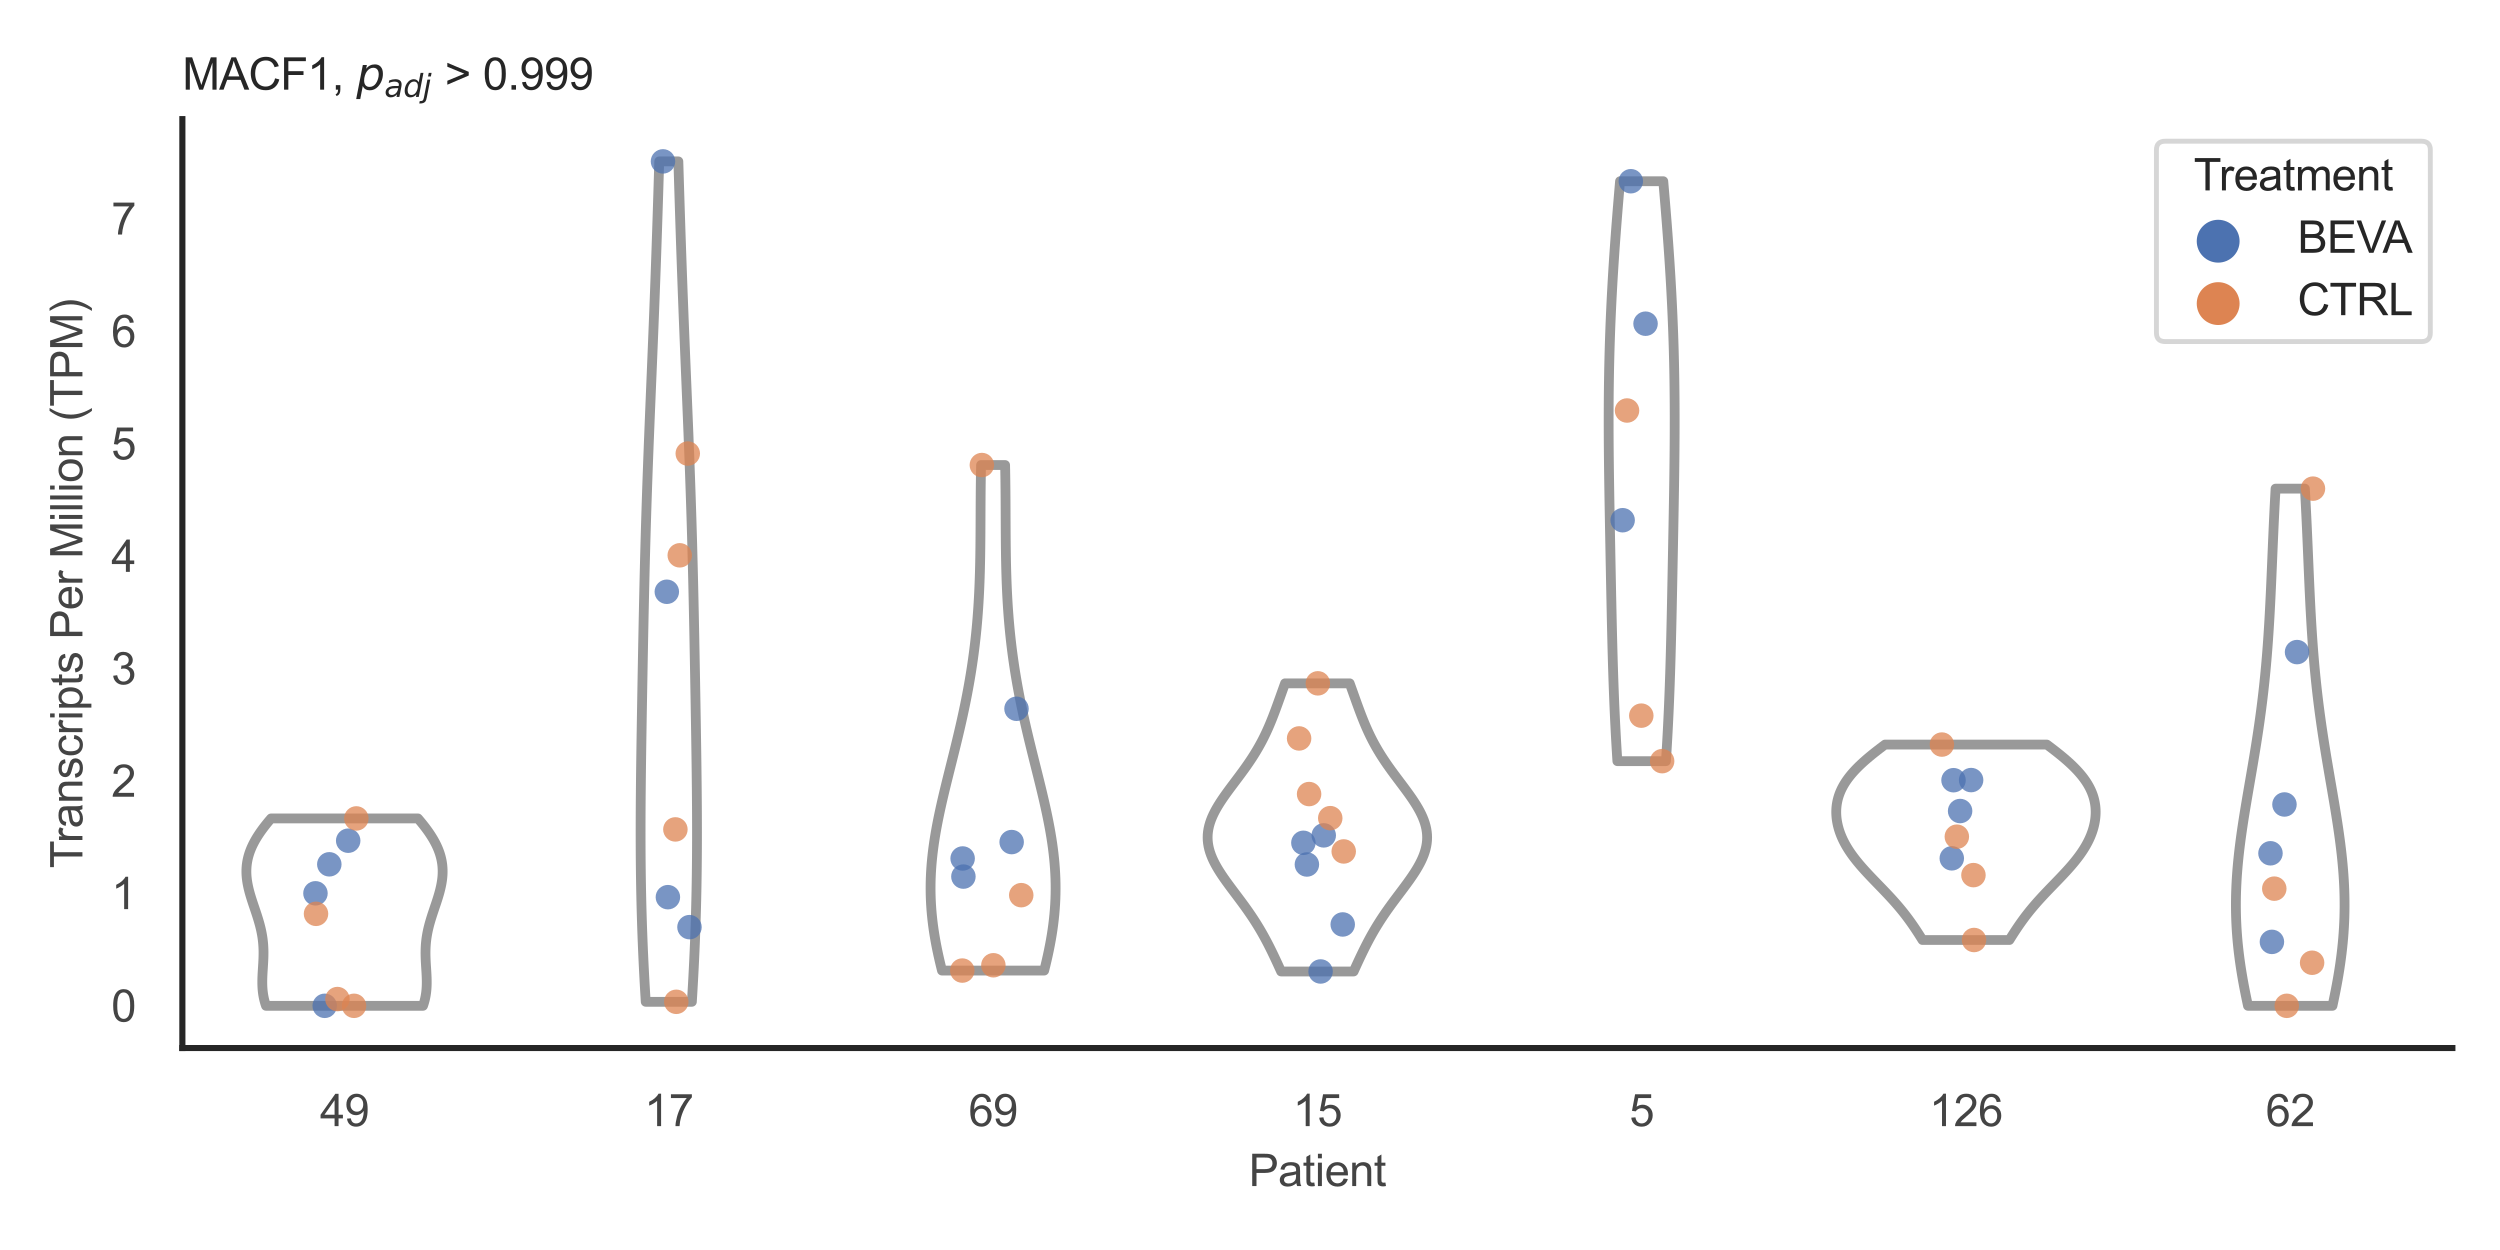 <?xml version="1.0" encoding="utf-8" standalone="no"?>
<!DOCTYPE svg PUBLIC "-//W3C//DTD SVG 1.1//EN"
  "http://www.w3.org/Graphics/SVG/1.1/DTD/svg11.dtd">
<svg xmlns:xlink="http://www.w3.org/1999/xlink" width="510.236pt" height="255.118pt" viewBox="0 0 510.236 255.118" xmlns="http://www.w3.org/2000/svg" version="1.1">
 <defs>
  <style type="text/css">*{stroke-linejoin: round; stroke-linecap: butt}</style>
 </defs>
 <g id="figure_1">
  <g id="patch_1">
   <path d="M 0 255.118 
L 510.236 255.118 
L 510.236 0 
L 0 0 
z
" style="fill: #ffffff"/>
  </g>
  <g id="axes_1">
   <g id="patch_2">
    <path d="M 37.22 213.898 
L 500.516 213.898 
L 500.516 24.32 
L 37.22 24.32 
z
" style="fill: #ffffff"/>
   </g>
   <g id="matplotlib.axis_1">
    <g id="xtick_1">
     <g id="text_1">
      <!-- 49 -->
      <g style="fill: #444444" transform="translate(65.308 229.84)scale(0.09 -0.09)">
       <defs>
        <path id="ArialMT-34" d="M 2069 0 
L 2069 1097 
L 81 1097 
L 81 1613 
L 2172 4581 
L 2631 4581 
L 2631 1613 
L 3250 1613 
L 3250 1097 
L 2631 1097 
L 2631 0 
L 2069 0 
z
M 2069 1613 
L 2069 3678 
L 634 1613 
L 2069 1613 
z
" transform="scale(0.016)"/>
        <path id="ArialMT-39" d="M 350 1059 
L 891 1109 
Q 959 728 1153 556 
Q 1347 384 1650 384 
Q 1909 384 2104 503 
Q 2300 622 2425 820 
Q 2550 1019 2634 1356 
Q 2719 1694 2719 2044 
Q 2719 2081 2716 2156 
Q 2547 1888 2255 1720 
Q 1963 1553 1622 1553 
Q 1053 1553 659 1965 
Q 266 2378 266 3053 
Q 266 3750 677 4175 
Q 1088 4600 1706 4600 
Q 2153 4600 2523 4359 
Q 2894 4119 3086 3673 
Q 3278 3228 3278 2384 
Q 3278 1506 3087 986 
Q 2897 466 2520 194 
Q 2144 -78 1638 -78 
Q 1100 -78 759 220 
Q 419 519 350 1059 
z
M 2653 3081 
Q 2653 3566 2395 3850 
Q 2138 4134 1775 4134 
Q 1400 4134 1122 3828 
Q 844 3522 844 3034 
Q 844 2597 1108 2323 
Q 1372 2050 1759 2050 
Q 2150 2050 2401 2323 
Q 2653 2597 2653 3081 
z
" transform="scale(0.016)"/>
       </defs>
       <use xlink:href="#ArialMT-34"/>
       <use xlink:href="#ArialMT-39" x="55.615"/>
      </g>
     </g>
    </g>
    <g id="xtick_2">
     <g id="text_2">
      <!-- 17 -->
      <g style="fill: #444444" transform="translate(131.493 229.84)scale(0.09 -0.09)">
       <defs>
        <path id="ArialMT-31" d="M 2384 0 
L 1822 0 
L 1822 3584 
Q 1619 3391 1289 3197 
Q 959 3003 697 2906 
L 697 3450 
Q 1169 3672 1522 3987 
Q 1875 4303 2022 4600 
L 2384 4600 
L 2384 0 
z
" transform="scale(0.016)"/>
        <path id="ArialMT-37" d="M 303 3981 
L 303 4522 
L 3269 4522 
L 3269 4084 
Q 2831 3619 2401 2847 
Q 1972 2075 1738 1259 
Q 1569 684 1522 0 
L 944 0 
Q 953 541 1156 1306 
Q 1359 2072 1739 2783 
Q 2119 3494 2547 3981 
L 303 3981 
z
" transform="scale(0.016)"/>
       </defs>
       <use xlink:href="#ArialMT-31"/>
       <use xlink:href="#ArialMT-37" x="55.615"/>
      </g>
     </g>
    </g>
    <g id="xtick_3">
     <g id="text_3">
      <!-- 69 -->
      <g style="fill: #444444" transform="translate(197.678 229.84)scale(0.09 -0.09)">
       <defs>
        <path id="ArialMT-36" d="M 3184 3459 
L 2625 3416 
Q 2550 3747 2413 3897 
Q 2184 4138 1850 4138 
Q 1581 4138 1378 3988 
Q 1113 3794 959 3422 
Q 806 3050 800 2363 
Q 1003 2672 1297 2822 
Q 1591 2972 1913 2972 
Q 2475 2972 2870 2558 
Q 3266 2144 3266 1488 
Q 3266 1056 3080 686 
Q 2894 316 2569 119 
Q 2244 -78 1831 -78 
Q 1128 -78 684 439 
Q 241 956 241 2144 
Q 241 3472 731 4075 
Q 1159 4600 1884 4600 
Q 2425 4600 2770 4297 
Q 3116 3994 3184 3459 
z
M 888 1484 
Q 888 1194 1011 928 
Q 1134 663 1356 523 
Q 1578 384 1822 384 
Q 2178 384 2434 671 
Q 2691 959 2691 1453 
Q 2691 1928 2437 2201 
Q 2184 2475 1800 2475 
Q 1419 2475 1153 2201 
Q 888 1928 888 1484 
z
" transform="scale(0.016)"/>
       </defs>
       <use xlink:href="#ArialMT-36"/>
       <use xlink:href="#ArialMT-39" x="55.615"/>
      </g>
     </g>
    </g>
    <g id="xtick_4">
     <g id="text_4">
      <!-- 15 -->
      <g style="fill: #444444" transform="translate(263.863 229.84)scale(0.09 -0.09)">
       <defs>
        <path id="ArialMT-35" d="M 266 1200 
L 856 1250 
Q 922 819 1161 601 
Q 1400 384 1738 384 
Q 2144 384 2425 690 
Q 2706 997 2706 1503 
Q 2706 1984 2436 2262 
Q 2166 2541 1728 2541 
Q 1456 2541 1237 2417 
Q 1019 2294 894 2097 
L 366 2166 
L 809 4519 
L 3088 4519 
L 3088 3981 
L 1259 3981 
L 1013 2750 
Q 1425 3038 1878 3038 
Q 2478 3038 2890 2622 
Q 3303 2206 3303 1553 
Q 3303 931 2941 478 
Q 2500 -78 1738 -78 
Q 1113 -78 717 272 
Q 322 622 266 1200 
z
" transform="scale(0.016)"/>
       </defs>
       <use xlink:href="#ArialMT-31"/>
       <use xlink:href="#ArialMT-35" x="55.615"/>
      </g>
     </g>
    </g>
    <g id="xtick_5">
     <g id="text_5">
      <!-- 5 -->
      <g style="fill: #444444" transform="translate(332.551 229.84)scale(0.09 -0.09)">
       <use xlink:href="#ArialMT-35"/>
      </g>
     </g>
    </g>
    <g id="xtick_6">
     <g id="text_6">
      <!-- 126 -->
      <g style="fill: #444444" transform="translate(393.731 229.84)scale(0.09 -0.09)">
       <defs>
        <path id="ArialMT-32" d="M 3222 541 
L 3222 0 
L 194 0 
Q 188 203 259 391 
Q 375 700 629 1000 
Q 884 1300 1366 1694 
Q 2113 2306 2375 2664 
Q 2638 3022 2638 3341 
Q 2638 3675 2398 3904 
Q 2159 4134 1775 4134 
Q 1369 4134 1125 3890 
Q 881 3647 878 3216 
L 300 3275 
Q 359 3922 746 4261 
Q 1134 4600 1788 4600 
Q 2447 4600 2831 4234 
Q 3216 3869 3216 3328 
Q 3216 3053 3103 2787 
Q 2991 2522 2730 2228 
Q 2469 1934 1863 1422 
Q 1356 997 1212 845 
Q 1069 694 975 541 
L 3222 541 
z
" transform="scale(0.016)"/>
       </defs>
       <use xlink:href="#ArialMT-31"/>
       <use xlink:href="#ArialMT-32" x="55.615"/>
       <use xlink:href="#ArialMT-36" x="111.23"/>
      </g>
     </g>
    </g>
    <g id="xtick_7">
     <g id="text_7">
      <!-- 62 -->
      <g style="fill: #444444" transform="translate(462.419 229.84)scale(0.09 -0.09)">
       <use xlink:href="#ArialMT-36"/>
       <use xlink:href="#ArialMT-32" x="55.615"/>
      </g>
     </g>
    </g>
    <g id="text_8">
     <!-- Patient -->
     <g style="fill: #444444" transform="translate(254.859 242.071)scale(0.09 -0.09)">
      <defs>
       <path id="ArialMT-50" d="M 494 0 
L 494 4581 
L 2222 4581 
Q 2678 4581 2919 4538 
Q 3256 4481 3484 4323 
Q 3713 4166 3852 3881 
Q 3991 3597 3991 3256 
Q 3991 2672 3619 2267 
Q 3247 1863 2275 1863 
L 1100 1863 
L 1100 0 
L 494 0 
z
M 1100 2403 
L 2284 2403 
Q 2872 2403 3119 2622 
Q 3366 2841 3366 3238 
Q 3366 3525 3220 3729 
Q 3075 3934 2838 4000 
Q 2684 4041 2272 4041 
L 1100 4041 
L 1100 2403 
z
" transform="scale(0.016)"/>
       <path id="ArialMT-61" d="M 2588 409 
Q 2275 144 1986 34 
Q 1697 -75 1366 -75 
Q 819 -75 525 192 
Q 231 459 231 875 
Q 231 1119 342 1320 
Q 453 1522 633 1644 
Q 813 1766 1038 1828 
Q 1203 1872 1538 1913 
Q 2219 1994 2541 2106 
Q 2544 2222 2544 2253 
Q 2544 2597 2384 2738 
Q 2169 2928 1744 2928 
Q 1347 2928 1158 2789 
Q 969 2650 878 2297 
L 328 2372 
Q 403 2725 575 2942 
Q 747 3159 1072 3276 
Q 1397 3394 1825 3394 
Q 2250 3394 2515 3294 
Q 2781 3194 2906 3042 
Q 3031 2891 3081 2659 
Q 3109 2516 3109 2141 
L 3109 1391 
Q 3109 606 3145 398 
Q 3181 191 3288 0 
L 2700 0 
Q 2613 175 2588 409 
z
M 2541 1666 
Q 2234 1541 1622 1453 
Q 1275 1403 1131 1340 
Q 988 1278 909 1158 
Q 831 1038 831 891 
Q 831 666 1001 516 
Q 1172 366 1500 366 
Q 1825 366 2078 508 
Q 2331 650 2450 897 
Q 2541 1088 2541 1459 
L 2541 1666 
z
" transform="scale(0.016)"/>
       <path id="ArialMT-74" d="M 1650 503 
L 1731 6 
Q 1494 -44 1306 -44 
Q 1000 -44 831 53 
Q 663 150 594 308 
Q 525 466 525 972 
L 525 2881 
L 113 2881 
L 113 3319 
L 525 3319 
L 525 4141 
L 1084 4478 
L 1084 3319 
L 1650 3319 
L 1650 2881 
L 1084 2881 
L 1084 941 
Q 1084 700 1114 631 
Q 1144 563 1211 522 
Q 1278 481 1403 481 
Q 1497 481 1650 503 
z
" transform="scale(0.016)"/>
       <path id="ArialMT-69" d="M 425 3934 
L 425 4581 
L 988 4581 
L 988 3934 
L 425 3934 
z
M 425 0 
L 425 3319 
L 988 3319 
L 988 0 
L 425 0 
z
" transform="scale(0.016)"/>
       <path id="ArialMT-65" d="M 2694 1069 
L 3275 997 
Q 3138 488 2766 206 
Q 2394 -75 1816 -75 
Q 1088 -75 661 373 
Q 234 822 234 1631 
Q 234 2469 665 2931 
Q 1097 3394 1784 3394 
Q 2450 3394 2872 2941 
Q 3294 2488 3294 1666 
Q 3294 1616 3291 1516 
L 816 1516 
Q 847 969 1125 678 
Q 1403 388 1819 388 
Q 2128 388 2347 550 
Q 2566 713 2694 1069 
z
M 847 1978 
L 2700 1978 
Q 2663 2397 2488 2606 
Q 2219 2931 1791 2931 
Q 1403 2931 1139 2672 
Q 875 2413 847 1978 
z
" transform="scale(0.016)"/>
       <path id="ArialMT-6e" d="M 422 0 
L 422 3319 
L 928 3319 
L 928 2847 
Q 1294 3394 1984 3394 
Q 2284 3394 2536 3286 
Q 2788 3178 2913 3003 
Q 3038 2828 3088 2588 
Q 3119 2431 3119 2041 
L 3119 0 
L 2556 0 
L 2556 2019 
Q 2556 2363 2490 2533 
Q 2425 2703 2258 2804 
Q 2091 2906 1866 2906 
Q 1506 2906 1245 2678 
Q 984 2450 984 1813 
L 984 0 
L 422 0 
z
" transform="scale(0.016)"/>
      </defs>
      <use xlink:href="#ArialMT-50"/>
      <use xlink:href="#ArialMT-61" x="66.699"/>
      <use xlink:href="#ArialMT-74" x="122.314"/>
      <use xlink:href="#ArialMT-69" x="150.098"/>
      <use xlink:href="#ArialMT-65" x="172.314"/>
      <use xlink:href="#ArialMT-6e" x="227.93"/>
      <use xlink:href="#ArialMT-74" x="283.545"/>
     </g>
    </g>
   </g>
   <g id="matplotlib.axis_2">
    <g id="ytick_1">
     <g id="text_9">
      <!-- 0 -->
      <g style="fill: #444444" transform="translate(22.715 208.502)scale(0.09 -0.09)">
       <defs>
        <path id="ArialMT-30" d="M 266 2259 
Q 266 3072 433 3567 
Q 600 4063 929 4331 
Q 1259 4600 1759 4600 
Q 2128 4600 2406 4451 
Q 2684 4303 2865 4023 
Q 3047 3744 3150 3342 
Q 3253 2941 3253 2259 
Q 3253 1453 3087 958 
Q 2922 463 2592 192 
Q 2263 -78 1759 -78 
Q 1097 -78 719 397 
Q 266 969 266 2259 
z
M 844 2259 
Q 844 1131 1108 757 
Q 1372 384 1759 384 
Q 2147 384 2411 759 
Q 2675 1134 2675 2259 
Q 2675 3391 2411 3762 
Q 2147 4134 1753 4134 
Q 1366 4134 1134 3806 
Q 844 3388 844 2259 
z
" transform="scale(0.016)"/>
       </defs>
       <use xlink:href="#ArialMT-30"/>
      </g>
     </g>
    </g>
    <g id="ytick_2">
     <g id="text_10">
      <!-- 1 -->
      <g style="fill: #444444" transform="translate(22.715 185.554)scale(0.09 -0.09)">
       <use xlink:href="#ArialMT-31"/>
      </g>
     </g>
    </g>
    <g id="ytick_3">
     <g id="text_11">
      <!-- 2 -->
      <g style="fill: #444444" transform="translate(22.715 162.605)scale(0.09 -0.09)">
       <use xlink:href="#ArialMT-32"/>
      </g>
     </g>
    </g>
    <g id="ytick_4">
     <g id="text_12">
      <!-- 3 -->
      <g style="fill: #444444" transform="translate(22.715 139.657)scale(0.09 -0.09)">
       <defs>
        <path id="ArialMT-33" d="M 269 1209 
L 831 1284 
Q 928 806 1161 595 
Q 1394 384 1728 384 
Q 2125 384 2398 659 
Q 2672 934 2672 1341 
Q 2672 1728 2419 1979 
Q 2166 2231 1775 2231 
Q 1616 2231 1378 2169 
L 1441 2663 
Q 1497 2656 1531 2656 
Q 1891 2656 2178 2843 
Q 2466 3031 2466 3422 
Q 2466 3731 2256 3934 
Q 2047 4138 1716 4138 
Q 1388 4138 1169 3931 
Q 950 3725 888 3313 
L 325 3413 
Q 428 3978 793 4289 
Q 1159 4600 1703 4600 
Q 2078 4600 2393 4439 
Q 2709 4278 2876 4000 
Q 3044 3722 3044 3409 
Q 3044 3113 2884 2869 
Q 2725 2625 2413 2481 
Q 2819 2388 3044 2092 
Q 3269 1797 3269 1353 
Q 3269 753 2831 336 
Q 2394 -81 1725 -81 
Q 1122 -81 723 278 
Q 325 638 269 1209 
z
" transform="scale(0.016)"/>
       </defs>
       <use xlink:href="#ArialMT-33"/>
      </g>
     </g>
    </g>
    <g id="ytick_5">
     <g id="text_13">
      <!-- 4 -->
      <g style="fill: #444444" transform="translate(22.715 116.709)scale(0.09 -0.09)">
       <use xlink:href="#ArialMT-34"/>
      </g>
     </g>
    </g>
    <g id="ytick_6">
     <g id="text_14">
      <!-- 5 -->
      <g style="fill: #444444" transform="translate(22.715 93.761)scale(0.09 -0.09)">
       <use xlink:href="#ArialMT-35"/>
      </g>
     </g>
    </g>
    <g id="ytick_7">
     <g id="text_15">
      <!-- 6 -->
      <g style="fill: #444444" transform="translate(22.715 70.812)scale(0.09 -0.09)">
       <use xlink:href="#ArialMT-36"/>
      </g>
     </g>
    </g>
    <g id="ytick_8">
     <g id="text_16">
      <!-- 7 -->
      <g style="fill: #444444" transform="translate(22.715 47.864)scale(0.09 -0.09)">
       <use xlink:href="#ArialMT-37"/>
      </g>
     </g>
    </g>
    <g id="text_17">
     <!-- Transcripts Per Million (TPM) -->
     <g style="fill: #444444" transform="translate(16.821 177.194)rotate(-90)scale(0.09 -0.09)">
      <defs>
       <path id="ArialMT-54" d="M 1659 0 
L 1659 4041 
L 150 4041 
L 150 4581 
L 3781 4581 
L 3781 4041 
L 2266 4041 
L 2266 0 
L 1659 0 
z
" transform="scale(0.016)"/>
       <path id="ArialMT-72" d="M 416 0 
L 416 3319 
L 922 3319 
L 922 2816 
Q 1116 3169 1280 3281 
Q 1444 3394 1641 3394 
Q 1925 3394 2219 3213 
L 2025 2691 
Q 1819 2813 1613 2813 
Q 1428 2813 1281 2702 
Q 1134 2591 1072 2394 
Q 978 2094 978 1738 
L 978 0 
L 416 0 
z
" transform="scale(0.016)"/>
       <path id="ArialMT-73" d="M 197 991 
L 753 1078 
Q 800 744 1014 566 
Q 1228 388 1613 388 
Q 2000 388 2187 545 
Q 2375 703 2375 916 
Q 2375 1106 2209 1216 
Q 2094 1291 1634 1406 
Q 1016 1563 777 1677 
Q 538 1791 414 1992 
Q 291 2194 291 2438 
Q 291 2659 392 2848 
Q 494 3038 669 3163 
Q 800 3259 1026 3326 
Q 1253 3394 1513 3394 
Q 1903 3394 2198 3281 
Q 2494 3169 2634 2976 
Q 2775 2784 2828 2463 
L 2278 2388 
Q 2241 2644 2061 2787 
Q 1881 2931 1553 2931 
Q 1166 2931 1000 2803 
Q 834 2675 834 2503 
Q 834 2394 903 2306 
Q 972 2216 1119 2156 
Q 1203 2125 1616 2013 
Q 2213 1853 2448 1751 
Q 2684 1650 2818 1456 
Q 2953 1263 2953 975 
Q 2953 694 2789 445 
Q 2625 197 2315 61 
Q 2006 -75 1616 -75 
Q 969 -75 630 194 
Q 291 463 197 991 
z
" transform="scale(0.016)"/>
       <path id="ArialMT-63" d="M 2588 1216 
L 3141 1144 
Q 3050 572 2676 248 
Q 2303 -75 1759 -75 
Q 1078 -75 664 370 
Q 250 816 250 1647 
Q 250 2184 428 2587 
Q 606 2991 970 3192 
Q 1334 3394 1763 3394 
Q 2303 3394 2647 3120 
Q 2991 2847 3088 2344 
L 2541 2259 
Q 2463 2594 2264 2762 
Q 2066 2931 1784 2931 
Q 1359 2931 1093 2626 
Q 828 2322 828 1663 
Q 828 994 1084 691 
Q 1341 388 1753 388 
Q 2084 388 2306 591 
Q 2528 794 2588 1216 
z
" transform="scale(0.016)"/>
       <path id="ArialMT-70" d="M 422 -1272 
L 422 3319 
L 934 3319 
L 934 2888 
Q 1116 3141 1344 3267 
Q 1572 3394 1897 3394 
Q 2322 3394 2647 3175 
Q 2972 2956 3137 2557 
Q 3303 2159 3303 1684 
Q 3303 1175 3120 767 
Q 2938 359 2589 142 
Q 2241 -75 1856 -75 
Q 1575 -75 1351 44 
Q 1128 163 984 344 
L 984 -1272 
L 422 -1272 
z
M 931 1641 
Q 931 1000 1190 694 
Q 1450 388 1819 388 
Q 2194 388 2461 705 
Q 2728 1022 2728 1688 
Q 2728 2322 2467 2637 
Q 2206 2953 1844 2953 
Q 1484 2953 1207 2617 
Q 931 2281 931 1641 
z
" transform="scale(0.016)"/>
       <path id="ArialMT-20" transform="scale(0.016)"/>
       <path id="ArialMT-4d" d="M 475 0 
L 475 4581 
L 1388 4581 
L 2472 1338 
Q 2622 884 2691 659 
Q 2769 909 2934 1394 
L 4031 4581 
L 4847 4581 
L 4847 0 
L 4263 0 
L 4263 3834 
L 2931 0 
L 2384 0 
L 1059 3900 
L 1059 0 
L 475 0 
z
" transform="scale(0.016)"/>
       <path id="ArialMT-6c" d="M 409 0 
L 409 4581 
L 972 4581 
L 972 0 
L 409 0 
z
" transform="scale(0.016)"/>
       <path id="ArialMT-6f" d="M 213 1659 
Q 213 2581 725 3025 
Q 1153 3394 1769 3394 
Q 2453 3394 2887 2945 
Q 3322 2497 3322 1706 
Q 3322 1066 3130 698 
Q 2938 331 2570 128 
Q 2203 -75 1769 -75 
Q 1072 -75 642 372 
Q 213 819 213 1659 
z
M 791 1659 
Q 791 1022 1069 705 
Q 1347 388 1769 388 
Q 2188 388 2466 706 
Q 2744 1025 2744 1678 
Q 2744 2294 2464 2611 
Q 2184 2928 1769 2928 
Q 1347 2928 1069 2612 
Q 791 2297 791 1659 
z
" transform="scale(0.016)"/>
       <path id="ArialMT-28" d="M 1497 -1347 
Q 1031 -759 709 28 
Q 388 816 388 1659 
Q 388 2403 628 3084 
Q 909 3875 1497 4659 
L 1900 4659 
Q 1522 4009 1400 3731 
Q 1209 3300 1100 2831 
Q 966 2247 966 1656 
Q 966 153 1900 -1347 
L 1497 -1347 
z
" transform="scale(0.016)"/>
       <path id="ArialMT-29" d="M 791 -1347 
L 388 -1347 
Q 1322 153 1322 1656 
Q 1322 2244 1188 2822 
Q 1081 3291 891 3722 
Q 769 4003 388 4659 
L 791 4659 
Q 1378 3875 1659 3084 
Q 1900 2403 1900 1659 
Q 1900 816 1576 28 
Q 1253 -759 791 -1347 
z
" transform="scale(0.016)"/>
      </defs>
      <use xlink:href="#ArialMT-54"/>
      <use xlink:href="#ArialMT-72" x="57.334"/>
      <use xlink:href="#ArialMT-61" x="90.635"/>
      <use xlink:href="#ArialMT-6e" x="146.25"/>
      <use xlink:href="#ArialMT-73" x="201.865"/>
      <use xlink:href="#ArialMT-63" x="251.865"/>
      <use xlink:href="#ArialMT-72" x="301.865"/>
      <use xlink:href="#ArialMT-69" x="335.166"/>
      <use xlink:href="#ArialMT-70" x="357.383"/>
      <use xlink:href="#ArialMT-74" x="412.998"/>
      <use xlink:href="#ArialMT-73" x="440.781"/>
      <use xlink:href="#ArialMT-20" x="490.781"/>
      <use xlink:href="#ArialMT-50" x="518.564"/>
      <use xlink:href="#ArialMT-65" x="585.264"/>
      <use xlink:href="#ArialMT-72" x="640.879"/>
      <use xlink:href="#ArialMT-20" x="674.18"/>
      <use xlink:href="#ArialMT-4d" x="701.963"/>
      <use xlink:href="#ArialMT-69" x="785.264"/>
      <use xlink:href="#ArialMT-6c" x="807.48"/>
      <use xlink:href="#ArialMT-6c" x="829.697"/>
      <use xlink:href="#ArialMT-69" x="851.914"/>
      <use xlink:href="#ArialMT-6f" x="874.131"/>
      <use xlink:href="#ArialMT-6e" x="929.746"/>
      <use xlink:href="#ArialMT-20" x="985.361"/>
      <use xlink:href="#ArialMT-28" x="1013.145"/>
      <use xlink:href="#ArialMT-54" x="1046.445"/>
      <use xlink:href="#ArialMT-50" x="1107.529"/>
      <use xlink:href="#ArialMT-4d" x="1174.229"/>
      <use xlink:href="#ArialMT-29" x="1257.529"/>
     </g>
    </g>
   </g>
   <g id="PolyCollection_1">
    <defs>
     <path id="mc03a0b4b3c" d="M 86.335 -49.837 
L 54.29 -49.837 
L 54.161 -50.223 
L 54.045 -50.61 
L 53.942 -50.996 
L 53.852 -51.382 
L 53.775 -51.769 
L 53.709 -52.155 
L 53.655 -52.541 
L 53.611 -52.928 
L 53.578 -53.314 
L 53.554 -53.7 
L 53.538 -54.087 
L 53.531 -54.473 
L 53.531 -54.859 
L 53.537 -55.245 
L 53.548 -55.632 
L 53.564 -56.018 
L 53.583 -56.404 
L 53.605 -56.791 
L 53.629 -57.177 
L 53.653 -57.563 
L 53.678 -57.95 
L 53.701 -58.336 
L 53.723 -58.722 
L 53.742 -59.108 
L 53.759 -59.495 
L 53.771 -59.881 
L 53.778 -60.267 
L 53.781 -60.654 
L 53.778 -61.04 
L 53.768 -61.426 
L 53.752 -61.813 
L 53.729 -62.199 
L 53.699 -62.585 
L 53.662 -62.971 
L 53.617 -63.358 
L 53.565 -63.744 
L 53.505 -64.13 
L 53.437 -64.517 
L 53.363 -64.903 
L 53.281 -65.289 
L 53.192 -65.676 
L 53.097 -66.062 
L 52.996 -66.448 
L 52.889 -66.834 
L 52.777 -67.221 
L 52.661 -67.607 
L 52.541 -67.993 
L 52.417 -68.38 
L 52.29 -68.766 
L 52.162 -69.152 
L 52.032 -69.539 
L 51.901 -69.925 
L 51.771 -70.311 
L 51.641 -70.698 
L 51.514 -71.084 
L 51.388 -71.47 
L 51.266 -71.856 
L 51.148 -72.243 
L 51.034 -72.629 
L 50.926 -73.015 
L 50.824 -73.402 
L 50.729 -73.788 
L 50.642 -74.174 
L 50.562 -74.561 
L 50.492 -74.947 
L 50.431 -75.333 
L 50.38 -75.719 
L 50.339 -76.106 
L 50.309 -76.492 
L 50.291 -76.878 
L 50.285 -77.265 
L 50.291 -77.651 
L 50.31 -78.037 
L 50.341 -78.424 
L 50.386 -78.81 
L 50.444 -79.196 
L 50.516 -79.582 
L 50.601 -79.969 
L 50.7 -80.355 
L 50.813 -80.741 
L 50.939 -81.128 
L 51.08 -81.514 
L 51.233 -81.9 
L 51.401 -82.287 
L 51.582 -82.673 
L 51.776 -83.059 
L 51.982 -83.445 
L 52.202 -83.832 
L 52.433 -84.218 
L 52.677 -84.604 
L 52.932 -84.991 
L 53.197 -85.377 
L 53.474 -85.763 
L 53.761 -86.15 
L 54.057 -86.536 
L 54.362 -86.922 
L 54.676 -87.308 
L 54.997 -87.695 
L 55.326 -88.081 
L 85.3 -88.081 
L 85.3 -88.081 
L 85.628 -87.695 
L 85.95 -87.308 
L 86.263 -86.922 
L 86.568 -86.536 
L 86.865 -86.15 
L 87.151 -85.763 
L 87.428 -85.377 
L 87.694 -84.991 
L 87.949 -84.604 
L 88.192 -84.218 
L 88.424 -83.832 
L 88.643 -83.445 
L 88.85 -83.059 
L 89.044 -82.673 
L 89.224 -82.287 
L 89.392 -81.9 
L 89.546 -81.514 
L 89.686 -81.128 
L 89.813 -80.741 
L 89.925 -80.355 
L 90.024 -79.969 
L 90.11 -79.582 
L 90.181 -79.196 
L 90.239 -78.81 
L 90.284 -78.424 
L 90.315 -78.037 
L 90.334 -77.651 
L 90.34 -77.265 
L 90.334 -76.878 
L 90.316 -76.492 
L 90.286 -76.106 
L 90.246 -75.719 
L 90.194 -75.333 
L 90.133 -74.947 
L 90.063 -74.561 
L 89.983 -74.174 
L 89.896 -73.788 
L 89.801 -73.402 
L 89.699 -73.015 
L 89.591 -72.629 
L 89.477 -72.243 
L 89.359 -71.856 
L 89.237 -71.47 
L 89.112 -71.084 
L 88.984 -70.698 
L 88.854 -70.311 
L 88.724 -69.925 
L 88.593 -69.539 
L 88.464 -69.152 
L 88.335 -68.766 
L 88.208 -68.38 
L 88.085 -67.993 
L 87.964 -67.607 
L 87.848 -67.221 
L 87.736 -66.834 
L 87.629 -66.448 
L 87.528 -66.062 
L 87.433 -65.676 
L 87.344 -65.289 
L 87.263 -64.903 
L 87.188 -64.517 
L 87.121 -64.13 
L 87.061 -63.744 
L 87.008 -63.358 
L 86.963 -62.971 
L 86.926 -62.585 
L 86.896 -62.199 
L 86.873 -61.813 
L 86.857 -61.426 
L 86.848 -61.04 
L 86.844 -60.654 
L 86.847 -60.267 
L 86.854 -59.881 
L 86.867 -59.495 
L 86.883 -59.108 
L 86.902 -58.722 
L 86.924 -58.336 
L 86.947 -57.95 
L 86.972 -57.563 
L 86.996 -57.177 
L 87.02 -56.791 
L 87.042 -56.404 
L 87.061 -56.018 
L 87.077 -55.632 
L 87.088 -55.245 
L 87.094 -54.859 
L 87.094 -54.473 
L 87.087 -54.087 
L 87.071 -53.7 
L 87.048 -53.314 
L 87.014 -52.928 
L 86.971 -52.541 
L 86.916 -52.155 
L 86.851 -51.769 
L 86.773 -51.382 
L 86.683 -50.996 
L 86.58 -50.61 
L 86.464 -50.223 
L 86.335 -49.837 
z
" style="stroke: #999999; stroke-width: 2"/>
    </defs>
    <g clip-path="url(#pc171465bba)">
     <use xlink:href="#mc03a0b4b3c" x="0" y="255.118" style="fill: #ffffff; stroke: #999999; stroke-width: 2"/>
    </g>
   </g>
   <g id="PolyCollection_2">
    <defs>
     <path id="me31df8e540" d="M 141.206 -50.655 
L 131.789 -50.655 
L 131.684 -52.388 
L 131.584 -54.12 
L 131.489 -55.853 
L 131.4 -57.586 
L 131.316 -59.318 
L 131.237 -61.051 
L 131.165 -62.783 
L 131.098 -64.516 
L 131.037 -66.248 
L 130.983 -67.981 
L 130.934 -69.714 
L 130.891 -71.446 
L 130.854 -73.179 
L 130.823 -74.911 
L 130.797 -76.644 
L 130.776 -78.377 
L 130.761 -80.109 
L 130.75 -81.842 
L 130.744 -83.574 
L 130.742 -85.307 
L 130.744 -87.039 
L 130.75 -88.772 
L 130.759 -90.505 
L 130.771 -92.237 
L 130.787 -93.97 
L 130.804 -95.702 
L 130.824 -97.435 
L 130.846 -99.168 
L 130.869 -100.9 
L 130.894 -102.633 
L 130.92 -104.365 
L 130.948 -106.098 
L 130.976 -107.83 
L 131.004 -109.563 
L 131.034 -111.296 
L 131.064 -113.028 
L 131.094 -114.761 
L 131.125 -116.493 
L 131.157 -118.226 
L 131.188 -119.959 
L 131.221 -121.691 
L 131.253 -123.424 
L 131.287 -125.156 
L 131.321 -126.889 
L 131.356 -128.621 
L 131.392 -130.354 
L 131.429 -132.087 
L 131.467 -133.819 
L 131.506 -135.552 
L 131.547 -137.284 
L 131.589 -139.017 
L 131.632 -140.75 
L 131.678 -142.482 
L 131.725 -144.215 
L 131.774 -145.947 
L 131.824 -147.68 
L 131.877 -149.412 
L 131.931 -151.145 
L 131.987 -152.878 
L 132.045 -154.61 
L 132.105 -156.343 
L 132.167 -158.075 
L 132.23 -159.808 
L 132.295 -161.541 
L 132.361 -163.273 
L 132.428 -165.006 
L 132.497 -166.738 
L 132.567 -168.471 
L 132.637 -170.203 
L 132.708 -171.936 
L 132.78 -173.669 
L 132.851 -175.401 
L 132.923 -177.134 
L 132.996 -178.866 
L 133.067 -180.599 
L 133.139 -182.332 
L 133.21 -184.064 
L 133.281 -185.797 
L 133.351 -187.529 
L 133.42 -189.262 
L 133.488 -190.994 
L 133.555 -192.727 
L 133.622 -194.46 
L 133.687 -196.192 
L 133.751 -197.925 
L 133.814 -199.657 
L 133.876 -201.39 
L 133.937 -203.123 
L 133.997 -204.855 
L 134.055 -206.588 
L 134.113 -208.32 
L 134.17 -210.053 
L 134.226 -211.785 
L 134.281 -213.518 
L 134.336 -215.251 
L 134.39 -216.983 
L 134.443 -218.716 
L 134.495 -220.448 
L 134.548 -222.181 
L 138.448 -222.181 
L 138.448 -222.181 
L 138.5 -220.448 
L 138.553 -218.716 
L 138.606 -216.983 
L 138.66 -215.251 
L 138.714 -213.518 
L 138.769 -211.785 
L 138.825 -210.053 
L 138.882 -208.32 
L 138.94 -206.588 
L 138.999 -204.855 
L 139.059 -203.123 
L 139.12 -201.39 
L 139.181 -199.657 
L 139.245 -197.925 
L 139.309 -196.192 
L 139.374 -194.46 
L 139.44 -192.727 
L 139.507 -190.994 
L 139.576 -189.262 
L 139.645 -187.529 
L 139.715 -185.797 
L 139.785 -184.064 
L 139.856 -182.332 
L 139.928 -180.599 
L 140 -178.866 
L 140.072 -177.134 
L 140.144 -175.401 
L 140.216 -173.669 
L 140.288 -171.936 
L 140.359 -170.203 
L 140.429 -168.471 
L 140.499 -166.738 
L 140.567 -165.006 
L 140.635 -163.273 
L 140.701 -161.541 
L 140.765 -159.808 
L 140.829 -158.075 
L 140.89 -156.343 
L 140.95 -154.61 
L 141.008 -152.878 
L 141.064 -151.145 
L 141.119 -149.412 
L 141.171 -147.68 
L 141.222 -145.947 
L 141.271 -144.215 
L 141.318 -142.482 
L 141.363 -140.75 
L 141.407 -139.017 
L 141.449 -137.284 
L 141.49 -135.552 
L 141.529 -133.819 
L 141.567 -132.087 
L 141.604 -130.354 
L 141.64 -128.621 
L 141.674 -126.889 
L 141.709 -125.156 
L 141.742 -123.424 
L 141.775 -121.691 
L 141.807 -119.959 
L 141.839 -118.226 
L 141.87 -116.493 
L 141.901 -114.761 
L 141.932 -113.028 
L 141.962 -111.296 
L 141.991 -109.563 
L 142.02 -107.83 
L 142.048 -106.098 
L 142.075 -104.365 
L 142.101 -102.633 
L 142.126 -100.9 
L 142.15 -99.168 
L 142.171 -97.435 
L 142.191 -95.702 
L 142.209 -93.97 
L 142.224 -92.237 
L 142.236 -90.505 
L 142.246 -88.772 
L 142.251 -87.039 
L 142.254 -85.307 
L 142.252 -83.574 
L 142.246 -81.842 
L 142.235 -80.109 
L 142.219 -78.377 
L 142.199 -76.644 
L 142.173 -74.911 
L 142.141 -73.179 
L 142.104 -71.446 
L 142.061 -69.714 
L 142.013 -67.981 
L 141.958 -66.248 
L 141.897 -64.516 
L 141.831 -62.783 
L 141.758 -61.051 
L 141.68 -59.318 
L 141.596 -57.586 
L 141.506 -55.853 
L 141.411 -54.12 
L 141.311 -52.388 
L 141.206 -50.655 
z
" style="stroke: #999999; stroke-width: 2"/>
    </defs>
    <g clip-path="url(#pc171465bba)">
     <use xlink:href="#me31df8e540" x="0" y="255.118" style="fill: #ffffff; stroke: #999999; stroke-width: 2"/>
    </g>
   </g>
   <g id="PolyCollection_3">
    <defs>
     <path id="m8e67f10e81" d="M 213.111 -57.03 
L 192.254 -57.03 
L 191.995 -58.072 
L 191.748 -59.114 
L 191.512 -60.156 
L 191.29 -61.198 
L 191.082 -62.241 
L 190.89 -63.283 
L 190.713 -64.325 
L 190.552 -65.367 
L 190.409 -66.409 
L 190.284 -67.452 
L 190.176 -68.494 
L 190.088 -69.536 
L 190.018 -70.578 
L 189.967 -71.62 
L 189.935 -72.662 
L 189.923 -73.705 
L 189.93 -74.747 
L 189.955 -75.789 
L 189.999 -76.831 
L 190.062 -77.873 
L 190.142 -78.916 
L 190.24 -79.958 
L 190.354 -81 
L 190.484 -82.042 
L 190.629 -83.084 
L 190.789 -84.126 
L 190.962 -85.169 
L 191.148 -86.211 
L 191.345 -87.253 
L 191.554 -88.295 
L 191.772 -89.337 
L 191.999 -90.379 
L 192.233 -91.422 
L 192.474 -92.464 
L 192.721 -93.506 
L 192.973 -94.548 
L 193.228 -95.59 
L 193.486 -96.633 
L 193.746 -97.675 
L 194.007 -98.717 
L 194.268 -99.759 
L 194.528 -100.801 
L 194.787 -101.843 
L 195.043 -102.886 
L 195.297 -103.928 
L 195.547 -104.97 
L 195.793 -106.012 
L 196.034 -107.054 
L 196.27 -108.097 
L 196.501 -109.139 
L 196.725 -110.181 
L 196.943 -111.223 
L 197.155 -112.265 
L 197.359 -113.307 
L 197.556 -114.35 
L 197.746 -115.392 
L 197.928 -116.434 
L 198.102 -117.476 
L 198.269 -118.518 
L 198.427 -119.561 
L 198.578 -120.603 
L 198.72 -121.645 
L 198.854 -122.687 
L 198.981 -123.729 
L 199.099 -124.771 
L 199.21 -125.814 
L 199.313 -126.856 
L 199.408 -127.898 
L 199.496 -128.94 
L 199.576 -129.982 
L 199.65 -131.024 
L 199.716 -132.067 
L 199.776 -133.109 
L 199.83 -134.151 
L 199.877 -135.193 
L 199.919 -136.235 
L 199.956 -137.278 
L 199.988 -138.32 
L 200.015 -139.362 
L 200.037 -140.404 
L 200.057 -141.446 
L 200.072 -142.488 
L 200.085 -143.531 
L 200.095 -144.573 
L 200.103 -145.615 
L 200.11 -146.657 
L 200.115 -147.699 
L 200.12 -148.742 
L 200.124 -149.784 
L 200.128 -150.826 
L 200.133 -151.868 
L 200.139 -152.91 
L 200.146 -153.952 
L 200.154 -154.995 
L 200.164 -156.037 
L 200.177 -157.079 
L 200.192 -158.121 
L 200.209 -159.163 
L 200.23 -160.206 
L 205.136 -160.206 
L 205.136 -160.206 
L 205.157 -159.163 
L 205.174 -158.121 
L 205.189 -157.079 
L 205.201 -156.037 
L 205.212 -154.995 
L 205.22 -153.952 
L 205.227 -152.91 
L 205.233 -151.868 
L 205.238 -150.826 
L 205.242 -149.784 
L 205.246 -148.742 
L 205.251 -147.699 
L 205.256 -146.657 
L 205.263 -145.615 
L 205.271 -144.573 
L 205.281 -143.531 
L 205.294 -142.488 
L 205.309 -141.446 
L 205.328 -140.404 
L 205.351 -139.362 
L 205.378 -138.32 
L 205.41 -137.278 
L 205.446 -136.235 
L 205.488 -135.193 
L 205.536 -134.151 
L 205.59 -133.109 
L 205.65 -132.067 
L 205.716 -131.024 
L 205.79 -129.982 
L 205.87 -128.94 
L 205.958 -127.898 
L 206.053 -126.856 
L 206.156 -125.814 
L 206.267 -124.771 
L 206.385 -123.729 
L 206.511 -122.687 
L 206.646 -121.645 
L 206.788 -120.603 
L 206.939 -119.561 
L 207.097 -118.518 
L 207.264 -117.476 
L 207.438 -116.434 
L 207.62 -115.392 
L 207.81 -114.35 
L 208.007 -113.307 
L 208.211 -112.265 
L 208.422 -111.223 
L 208.641 -110.181 
L 208.865 -109.139 
L 209.096 -108.097 
L 209.332 -107.054 
L 209.573 -106.012 
L 209.819 -104.97 
L 210.069 -103.928 
L 210.323 -102.886 
L 210.579 -101.843 
L 210.838 -100.801 
L 211.098 -99.759 
L 211.359 -98.717 
L 211.62 -97.675 
L 211.88 -96.633 
L 212.138 -95.59 
L 212.393 -94.548 
L 212.645 -93.506 
L 212.892 -92.464 
L 213.133 -91.422 
L 213.367 -90.379 
L 213.594 -89.337 
L 213.812 -88.295 
L 214.02 -87.253 
L 214.218 -86.211 
L 214.404 -85.169 
L 214.577 -84.126 
L 214.737 -83.084 
L 214.882 -82.042 
L 215.012 -81 
L 215.126 -79.958 
L 215.224 -78.916 
L 215.304 -77.873 
L 215.366 -76.831 
L 215.411 -75.789 
L 215.436 -74.747 
L 215.443 -73.705 
L 215.43 -72.662 
L 215.399 -71.62 
L 215.348 -70.578 
L 215.278 -69.536 
L 215.19 -68.494 
L 215.082 -67.452 
L 214.957 -66.409 
L 214.814 -65.367 
L 214.653 -64.325 
L 214.476 -63.283 
L 214.283 -62.241 
L 214.076 -61.198 
L 213.854 -60.156 
L 213.618 -59.114 
L 213.371 -58.072 
L 213.111 -57.03 
z
" style="stroke: #999999; stroke-width: 2"/>
    </defs>
    <g clip-path="url(#pc171465bba)">
     <use xlink:href="#m8e67f10e81" x="0" y="255.118" style="fill: #ffffff; stroke: #999999; stroke-width: 2"/>
    </g>
   </g>
   <g id="PolyCollection_4">
    <defs>
     <path id="m74eb74709d" d="M 276.27 -56.846 
L 261.467 -56.846 
L 261.198 -57.44 
L 260.927 -58.034 
L 260.654 -58.628 
L 260.377 -59.222 
L 260.097 -59.816 
L 259.814 -60.41 
L 259.525 -61.004 
L 259.231 -61.598 
L 258.931 -62.192 
L 258.624 -62.786 
L 258.309 -63.38 
L 257.986 -63.974 
L 257.654 -64.568 
L 257.312 -65.162 
L 256.961 -65.756 
L 256.599 -66.35 
L 256.226 -66.944 
L 255.843 -67.539 
L 255.449 -68.133 
L 255.045 -68.727 
L 254.632 -69.321 
L 254.21 -69.915 
L 253.78 -70.509 
L 253.343 -71.103 
L 252.901 -71.697 
L 252.456 -72.291 
L 252.009 -72.885 
L 251.563 -73.479 
L 251.119 -74.073 
L 250.681 -74.667 
L 250.25 -75.261 
L 249.829 -75.855 
L 249.422 -76.449 
L 249.031 -77.043 
L 248.658 -77.637 
L 248.306 -78.231 
L 247.979 -78.825 
L 247.678 -79.419 
L 247.406 -80.013 
L 247.166 -80.607 
L 246.958 -81.201 
L 246.785 -81.795 
L 246.649 -82.389 
L 246.55 -82.983 
L 246.489 -83.577 
L 246.468 -84.171 
L 246.485 -84.765 
L 246.542 -85.359 
L 246.637 -85.953 
L 246.769 -86.547 
L 246.938 -87.141 
L 247.142 -87.735 
L 247.38 -88.329 
L 247.649 -88.923 
L 247.947 -89.517 
L 248.273 -90.111 
L 248.622 -90.705 
L 248.994 -91.299 
L 249.384 -91.893 
L 249.791 -92.487 
L 250.211 -93.081 
L 250.642 -93.675 
L 251.08 -94.269 
L 251.524 -94.863 
L 251.971 -95.457 
L 252.418 -96.051 
L 252.863 -96.645 
L 253.303 -97.239 
L 253.738 -97.833 
L 254.166 -98.427 
L 254.584 -99.021 
L 254.992 -99.615 
L 255.389 -100.209 
L 255.773 -100.803 
L 256.145 -101.397 
L 256.504 -101.991 
L 256.85 -102.585 
L 257.183 -103.179 
L 257.503 -103.773 
L 257.81 -104.367 
L 258.105 -104.961 
L 258.389 -105.555 
L 258.662 -106.149 
L 258.925 -106.743 
L 259.179 -107.337 
L 259.425 -107.931 
L 259.664 -108.525 
L 259.896 -109.119 
L 260.123 -109.713 
L 260.346 -110.307 
L 260.565 -110.901 
L 260.781 -111.495 
L 260.995 -112.089 
L 261.208 -112.683 
L 261.42 -113.277 
L 261.633 -113.871 
L 261.845 -114.465 
L 262.058 -115.059 
L 262.272 -115.653 
L 275.464 -115.653 
L 275.464 -115.653 
L 275.678 -115.059 
L 275.891 -114.465 
L 276.104 -113.871 
L 276.316 -113.277 
L 276.528 -112.683 
L 276.741 -112.089 
L 276.955 -111.495 
L 277.172 -110.901 
L 277.391 -110.307 
L 277.613 -109.713 
L 277.84 -109.119 
L 278.073 -108.525 
L 278.311 -107.931 
L 278.557 -107.337 
L 278.811 -106.743 
L 279.074 -106.149 
L 279.347 -105.555 
L 279.631 -104.961 
L 279.926 -104.367 
L 280.233 -103.773 
L 280.553 -103.179 
L 280.886 -102.585 
L 281.232 -101.991 
L 281.591 -101.397 
L 281.963 -100.803 
L 282.348 -100.209 
L 282.744 -99.615 
L 283.152 -99.021 
L 283.571 -98.427 
L 283.998 -97.833 
L 284.433 -97.239 
L 284.874 -96.645 
L 285.319 -96.051 
L 285.765 -95.457 
L 286.212 -94.863 
L 286.656 -94.269 
L 287.094 -93.675 
L 287.525 -93.081 
L 287.945 -92.487 
L 288.352 -91.893 
L 288.742 -91.299 
L 289.114 -90.705 
L 289.463 -90.111 
L 289.789 -89.517 
L 290.087 -88.923 
L 290.356 -88.329 
L 290.594 -87.735 
L 290.798 -87.141 
L 290.967 -86.547 
L 291.1 -85.953 
L 291.194 -85.359 
L 291.251 -84.765 
L 291.268 -84.171 
L 291.247 -83.577 
L 291.186 -82.983 
L 291.087 -82.389 
L 290.951 -81.795 
L 290.778 -81.201 
L 290.571 -80.607 
L 290.33 -80.013 
L 290.058 -79.419 
L 289.757 -78.825 
L 289.43 -78.231 
L 289.078 -77.637 
L 288.706 -77.043 
L 288.314 -76.449 
L 287.907 -75.855 
L 287.486 -75.261 
L 287.056 -74.667 
L 286.617 -74.073 
L 286.173 -73.479 
L 285.727 -72.885 
L 285.28 -72.291 
L 284.835 -71.697 
L 284.393 -71.103 
L 283.956 -70.509 
L 283.526 -69.915 
L 283.104 -69.321 
L 282.691 -68.727 
L 282.287 -68.133 
L 281.893 -67.539 
L 281.51 -66.944 
L 281.138 -66.35 
L 280.776 -65.756 
L 280.424 -65.162 
L 280.082 -64.568 
L 279.75 -63.974 
L 279.427 -63.38 
L 279.113 -62.786 
L 278.805 -62.192 
L 278.505 -61.598 
L 278.211 -61.004 
L 277.923 -60.41 
L 277.639 -59.816 
L 277.359 -59.222 
L 277.083 -58.628 
L 276.809 -58.034 
L 276.538 -57.44 
L 276.27 -56.846 
z
" style="stroke: #999999; stroke-width: 2"/>
    </defs>
    <g clip-path="url(#pc171465bba)">
     <use xlink:href="#m74eb74709d" x="0" y="255.118" style="fill: #ffffff; stroke: #999999; stroke-width: 2"/>
    </g>
   </g>
   <g id="PolyCollection_5">
    <defs>
     <path id="m150b1e2cec" d="M 340.01 -99.771 
L 330.097 -99.771 
L 330.02 -100.967 
L 329.947 -102.162 
L 329.876 -103.358 
L 329.808 -104.553 
L 329.744 -105.749 
L 329.682 -106.944 
L 329.622 -108.14 
L 329.566 -109.336 
L 329.512 -110.531 
L 329.461 -111.727 
L 329.412 -112.922 
L 329.366 -114.118 
L 329.322 -115.313 
L 329.28 -116.509 
L 329.241 -117.704 
L 329.203 -118.9 
L 329.167 -120.095 
L 329.133 -121.291 
L 329.1 -122.487 
L 329.069 -123.682 
L 329.039 -124.878 
L 329.01 -126.073 
L 328.982 -127.269 
L 328.955 -128.464 
L 328.929 -129.66 
L 328.903 -130.855 
L 328.878 -132.051 
L 328.853 -133.247 
L 328.829 -134.442 
L 328.805 -135.638 
L 328.781 -136.833 
L 328.758 -138.029 
L 328.735 -139.224 
L 328.711 -140.42 
L 328.688 -141.615 
L 328.665 -142.811 
L 328.642 -144.006 
L 328.619 -145.202 
L 328.597 -146.398 
L 328.574 -147.593 
L 328.552 -148.789 
L 328.531 -149.984 
L 328.509 -151.18 
L 328.489 -152.375 
L 328.468 -153.571 
L 328.449 -154.766 
L 328.43 -155.962 
L 328.413 -157.158 
L 328.396 -158.353 
L 328.381 -159.549 
L 328.367 -160.744 
L 328.354 -161.94 
L 328.343 -163.135 
L 328.333 -164.331 
L 328.326 -165.526 
L 328.32 -166.722 
L 328.317 -167.918 
L 328.315 -169.113 
L 328.316 -170.309 
L 328.319 -171.504 
L 328.325 -172.7 
L 328.333 -173.895 
L 328.344 -175.091 
L 328.358 -176.286 
L 328.375 -177.482 
L 328.394 -178.677 
L 328.416 -179.873 
L 328.442 -181.069 
L 328.47 -182.264 
L 328.502 -183.46 
L 328.537 -184.655 
L 328.575 -185.851 
L 328.616 -187.046 
L 328.66 -188.242 
L 328.707 -189.437 
L 328.758 -190.633 
L 328.811 -191.829 
L 328.868 -193.024 
L 328.927 -194.22 
L 328.99 -195.415 
L 329.056 -196.611 
L 329.124 -197.806 
L 329.195 -199.002 
L 329.269 -200.197 
L 329.346 -201.393 
L 329.425 -202.588 
L 329.507 -203.784 
L 329.591 -204.98 
L 329.677 -206.175 
L 329.766 -207.371 
L 329.856 -208.566 
L 329.949 -209.762 
L 330.043 -210.957 
L 330.139 -212.153 
L 330.237 -213.348 
L 330.336 -214.544 
L 330.437 -215.74 
L 330.539 -216.935 
L 330.642 -218.131 
L 339.465 -218.131 
L 339.465 -218.131 
L 339.568 -216.935 
L 339.67 -215.74 
L 339.77 -214.544 
L 339.869 -213.348 
L 339.967 -212.153 
L 340.063 -210.957 
L 340.158 -209.762 
L 340.25 -208.566 
L 340.341 -207.371 
L 340.429 -206.175 
L 340.516 -204.98 
L 340.6 -203.784 
L 340.682 -202.588 
L 340.761 -201.393 
L 340.837 -200.197 
L 340.911 -199.002 
L 340.983 -197.806 
L 341.051 -196.611 
L 341.117 -195.415 
L 341.179 -194.22 
L 341.239 -193.024 
L 341.295 -191.829 
L 341.349 -190.633 
L 341.399 -189.437 
L 341.447 -188.242 
L 341.491 -187.046 
L 341.532 -185.851 
L 341.57 -184.655 
L 341.605 -183.46 
L 341.636 -182.264 
L 341.665 -181.069 
L 341.69 -179.873 
L 341.713 -178.677 
L 341.732 -177.482 
L 341.749 -176.286 
L 341.762 -175.091 
L 341.773 -173.895 
L 341.782 -172.7 
L 341.787 -171.504 
L 341.791 -170.309 
L 341.791 -169.113 
L 341.79 -167.918 
L 341.786 -166.722 
L 341.781 -165.526 
L 341.773 -164.331 
L 341.764 -163.135 
L 341.753 -161.94 
L 341.74 -160.744 
L 341.726 -159.549 
L 341.71 -158.353 
L 341.694 -157.158 
L 341.676 -155.962 
L 341.658 -154.766 
L 341.638 -153.571 
L 341.618 -152.375 
L 341.597 -151.18 
L 341.576 -149.984 
L 341.554 -148.789 
L 341.532 -147.593 
L 341.51 -146.398 
L 341.487 -145.202 
L 341.464 -144.006 
L 341.442 -142.811 
L 341.418 -141.615 
L 341.395 -140.42 
L 341.372 -139.224 
L 341.349 -138.029 
L 341.325 -136.833 
L 341.301 -135.638 
L 341.277 -134.442 
L 341.253 -133.247 
L 341.229 -132.051 
L 341.204 -130.855 
L 341.178 -129.66 
L 341.152 -128.464 
L 341.125 -127.269 
L 341.097 -126.073 
L 341.068 -124.878 
L 341.038 -123.682 
L 341.006 -122.487 
L 340.974 -121.291 
L 340.94 -120.095 
L 340.904 -118.9 
L 340.866 -117.704 
L 340.826 -116.509 
L 340.785 -115.313 
L 340.741 -114.118 
L 340.694 -112.922 
L 340.646 -111.727 
L 340.595 -110.531 
L 340.541 -109.336 
L 340.484 -108.14 
L 340.425 -106.944 
L 340.363 -105.749 
L 340.298 -104.553 
L 340.23 -103.358 
L 340.16 -102.162 
L 340.086 -100.967 
L 340.01 -99.771 
z
" style="stroke: #999999; stroke-width: 2"/>
    </defs>
    <g clip-path="url(#pc171465bba)">
     <use xlink:href="#m150b1e2cec" x="0" y="255.118" style="fill: #ffffff; stroke: #999999; stroke-width: 2"/>
    </g>
   </g>
   <g id="PolyCollection_6">
    <defs>
     <path id="m0a769f86bd" d="M 410.108 -63.269 
L 392.368 -63.269 
L 392.117 -63.672 
L 391.863 -64.075 
L 391.607 -64.478 
L 391.347 -64.881 
L 391.083 -65.284 
L 390.814 -65.687 
L 390.541 -66.09 
L 390.263 -66.492 
L 389.979 -66.895 
L 389.689 -67.298 
L 389.393 -67.701 
L 389.09 -68.104 
L 388.78 -68.507 
L 388.463 -68.91 
L 388.139 -69.313 
L 387.807 -69.716 
L 387.468 -70.118 
L 387.122 -70.521 
L 386.77 -70.924 
L 386.411 -71.327 
L 386.045 -71.73 
L 385.674 -72.133 
L 385.298 -72.536 
L 384.918 -72.939 
L 384.534 -73.342 
L 384.148 -73.745 
L 383.759 -74.147 
L 383.369 -74.55 
L 382.979 -74.953 
L 382.59 -75.356 
L 382.202 -75.759 
L 381.817 -76.162 
L 381.436 -76.565 
L 381.06 -76.968 
L 380.689 -77.371 
L 380.325 -77.773 
L 379.968 -78.176 
L 379.619 -78.579 
L 379.28 -78.982 
L 378.949 -79.385 
L 378.63 -79.788 
L 378.321 -80.191 
L 378.023 -80.594 
L 377.737 -80.997 
L 377.464 -81.4 
L 377.203 -81.802 
L 376.954 -82.205 
L 376.719 -82.608 
L 376.497 -83.011 
L 376.288 -83.414 
L 376.092 -83.817 
L 375.909 -84.22 
L 375.74 -84.623 
L 375.585 -85.026 
L 375.442 -85.429 
L 375.313 -85.831 
L 375.198 -86.234 
L 375.095 -86.637 
L 375.007 -87.04 
L 374.932 -87.443 
L 374.87 -87.846 
L 374.822 -88.249 
L 374.789 -88.652 
L 374.769 -89.055 
L 374.764 -89.457 
L 374.774 -89.86 
L 374.799 -90.263 
L 374.839 -90.666 
L 374.895 -91.069 
L 374.968 -91.472 
L 375.056 -91.875 
L 375.162 -92.278 
L 375.285 -92.681 
L 375.426 -93.084 
L 375.585 -93.486 
L 375.762 -93.889 
L 375.958 -94.292 
L 376.173 -94.695 
L 376.407 -95.098 
L 376.66 -95.501 
L 376.933 -95.904 
L 377.225 -96.307 
L 377.536 -96.71 
L 377.866 -97.112 
L 378.216 -97.515 
L 378.583 -97.918 
L 378.969 -98.321 
L 379.372 -98.724 
L 379.792 -99.127 
L 380.229 -99.53 
L 380.68 -99.933 
L 381.146 -100.336 
L 381.626 -100.739 
L 382.118 -101.141 
L 382.622 -101.544 
L 383.136 -101.947 
L 383.659 -102.35 
L 384.19 -102.753 
L 384.727 -103.156 
L 417.75 -103.156 
L 417.75 -103.156 
L 418.287 -102.753 
L 418.818 -102.35 
L 419.341 -101.947 
L 419.855 -101.544 
L 420.359 -101.141 
L 420.851 -100.739 
L 421.33 -100.336 
L 421.797 -99.933 
L 422.248 -99.53 
L 422.685 -99.127 
L 423.105 -98.724 
L 423.508 -98.321 
L 423.894 -97.918 
L 424.261 -97.515 
L 424.61 -97.112 
L 424.941 -96.71 
L 425.252 -96.307 
L 425.544 -95.904 
L 425.817 -95.501 
L 426.07 -95.098 
L 426.304 -94.695 
L 426.519 -94.292 
L 426.715 -93.889 
L 426.892 -93.486 
L 427.051 -93.084 
L 427.192 -92.681 
L 427.315 -92.278 
L 427.421 -91.875 
L 427.509 -91.472 
L 427.582 -91.069 
L 427.638 -90.666 
L 427.678 -90.263 
L 427.703 -89.86 
L 427.713 -89.457 
L 427.708 -89.055 
L 427.688 -88.652 
L 427.655 -88.249 
L 427.607 -87.846 
L 427.545 -87.443 
L 427.47 -87.04 
L 427.382 -86.637 
L 427.279 -86.234 
L 427.164 -85.831 
L 427.035 -85.429 
L 426.892 -85.026 
L 426.737 -84.623 
L 426.567 -84.22 
L 426.385 -83.817 
L 426.189 -83.414 
L 425.98 -83.011 
L 425.758 -82.608 
L 425.522 -82.205 
L 425.274 -81.802 
L 425.013 -81.4 
L 424.74 -80.997 
L 424.454 -80.594 
L 424.156 -80.191 
L 423.847 -79.788 
L 423.527 -79.385 
L 423.197 -78.982 
L 422.858 -78.579 
L 422.509 -78.176 
L 422.152 -77.773 
L 421.788 -77.371 
L 421.417 -76.968 
L 421.041 -76.565 
L 420.66 -76.162 
L 420.275 -75.759 
L 419.887 -75.356 
L 419.498 -74.953 
L 419.108 -74.55 
L 418.718 -74.147 
L 418.329 -73.745 
L 417.943 -73.342 
L 417.559 -72.939 
L 417.178 -72.536 
L 416.803 -72.133 
L 416.432 -71.73 
L 416.066 -71.327 
L 415.707 -70.924 
L 415.355 -70.521 
L 415.009 -70.118 
L 414.67 -69.716 
L 414.338 -69.313 
L 414.014 -68.91 
L 413.697 -68.507 
L 413.387 -68.104 
L 413.084 -67.701 
L 412.788 -67.298 
L 412.498 -66.895 
L 412.214 -66.492 
L 411.936 -66.09 
L 411.663 -65.687 
L 411.394 -65.284 
L 411.13 -64.881 
L 410.87 -64.478 
L 410.614 -64.075 
L 410.36 -63.672 
L 410.108 -63.269 
z
" style="stroke: #999999; stroke-width: 2"/>
    </defs>
    <g clip-path="url(#pc171465bba)">
     <use xlink:href="#m0a769f86bd" x="0" y="255.118" style="fill: #ffffff; stroke: #999999; stroke-width: 2"/>
    </g>
   </g>
   <g id="PolyCollection_7">
    <defs>
     <path id="mce4ce7a7fc" d="M 476.044 -49.837 
L 458.803 -49.837 
L 458.575 -50.903 
L 458.354 -51.97 
L 458.142 -53.036 
L 457.938 -54.102 
L 457.745 -55.168 
L 457.562 -56.234 
L 457.389 -57.3 
L 457.229 -58.367 
L 457.08 -59.433 
L 456.944 -60.499 
L 456.821 -61.565 
L 456.711 -62.631 
L 456.615 -63.698 
L 456.533 -64.764 
L 456.465 -65.83 
L 456.411 -66.896 
L 456.371 -67.962 
L 456.346 -69.029 
L 456.334 -70.095 
L 456.337 -71.161 
L 456.353 -72.227 
L 456.383 -73.293 
L 456.426 -74.359 
L 456.482 -75.426 
L 456.55 -76.492 
L 456.63 -77.558 
L 456.722 -78.624 
L 456.824 -79.69 
L 456.937 -80.757 
L 457.059 -81.823 
L 457.191 -82.889 
L 457.33 -83.955 
L 457.477 -85.021 
L 457.631 -86.087 
L 457.791 -87.154 
L 457.957 -88.22 
L 458.127 -89.286 
L 458.301 -90.352 
L 458.479 -91.418 
L 458.659 -92.485 
L 458.841 -93.551 
L 459.023 -94.617 
L 459.207 -95.683 
L 459.39 -96.749 
L 459.573 -97.816 
L 459.754 -98.882 
L 459.933 -99.948 
L 460.11 -101.014 
L 460.284 -102.08 
L 460.455 -103.146 
L 460.623 -104.213 
L 460.786 -105.279 
L 460.946 -106.345 
L 461.1 -107.411 
L 461.25 -108.477 
L 461.396 -109.544 
L 461.536 -110.61 
L 461.671 -111.676 
L 461.801 -112.742 
L 461.925 -113.808 
L 462.045 -114.874 
L 462.159 -115.941 
L 462.268 -117.007 
L 462.372 -118.073 
L 462.471 -119.139 
L 462.565 -120.205 
L 462.655 -121.272 
L 462.74 -122.338 
L 462.821 -123.404 
L 462.898 -124.47 
L 462.97 -125.536 
L 463.04 -126.603 
L 463.106 -127.669 
L 463.169 -128.735 
L 463.229 -129.801 
L 463.286 -130.867 
L 463.341 -131.933 
L 463.394 -133 
L 463.445 -134.066 
L 463.494 -135.132 
L 463.542 -136.198 
L 463.589 -137.264 
L 463.635 -138.331 
L 463.681 -139.397 
L 463.726 -140.463 
L 463.771 -141.529 
L 463.817 -142.595 
L 463.862 -143.662 
L 463.908 -144.728 
L 463.955 -145.794 
L 464.003 -146.86 
L 464.051 -147.926 
L 464.101 -148.992 
L 464.152 -150.059 
L 464.205 -151.125 
L 464.259 -152.191 
L 464.314 -153.257 
L 464.372 -154.323 
L 464.43 -155.39 
L 470.417 -155.39 
L 470.417 -155.39 
L 470.476 -154.323 
L 470.533 -153.257 
L 470.588 -152.191 
L 470.642 -151.125 
L 470.695 -150.059 
L 470.746 -148.992 
L 470.796 -147.926 
L 470.845 -146.86 
L 470.892 -145.794 
L 470.939 -144.728 
L 470.985 -143.662 
L 471.031 -142.595 
L 471.076 -141.529 
L 471.121 -140.463 
L 471.166 -139.397 
L 471.212 -138.331 
L 471.258 -137.264 
L 471.305 -136.198 
L 471.353 -135.132 
L 471.403 -134.066 
L 471.454 -133 
L 471.506 -131.933 
L 471.561 -130.867 
L 471.619 -129.801 
L 471.679 -128.735 
L 471.741 -127.669 
L 471.807 -126.603 
L 471.877 -125.536 
L 471.95 -124.47 
L 472.027 -123.404 
L 472.107 -122.338 
L 472.193 -121.272 
L 472.282 -120.205 
L 472.376 -119.139 
L 472.476 -118.073 
L 472.58 -117.007 
L 472.689 -115.941 
L 472.803 -114.874 
L 472.922 -113.808 
L 473.047 -112.742 
L 473.177 -111.676 
L 473.312 -110.61 
L 473.452 -109.544 
L 473.597 -108.477 
L 473.747 -107.411 
L 473.902 -106.345 
L 474.061 -105.279 
L 474.224 -104.213 
L 474.392 -103.146 
L 474.563 -102.08 
L 474.737 -101.014 
L 474.914 -99.948 
L 475.094 -98.882 
L 475.275 -97.816 
L 475.457 -96.749 
L 475.64 -95.683 
L 475.824 -94.617 
L 476.007 -93.551 
L 476.188 -92.485 
L 476.368 -91.418 
L 476.546 -90.352 
L 476.72 -89.286 
L 476.89 -88.22 
L 477.056 -87.154 
L 477.216 -86.087 
L 477.37 -85.021 
L 477.517 -83.955 
L 477.657 -82.889 
L 477.788 -81.823 
L 477.91 -80.757 
L 478.023 -79.69 
L 478.125 -78.624 
L 478.217 -77.558 
L 478.297 -76.492 
L 478.365 -75.426 
L 478.421 -74.359 
L 478.464 -73.293 
L 478.494 -72.227 
L 478.51 -71.161 
L 478.513 -70.095 
L 478.501 -69.029 
L 478.476 -67.962 
L 478.436 -66.896 
L 478.382 -65.83 
L 478.314 -64.764 
L 478.232 -63.698 
L 478.136 -62.631 
L 478.026 -61.565 
L 477.903 -60.499 
L 477.767 -59.433 
L 477.619 -58.367 
L 477.458 -57.3 
L 477.286 -56.234 
L 477.103 -55.168 
L 476.909 -54.102 
L 476.706 -53.036 
L 476.493 -51.97 
L 476.273 -50.903 
L 476.044 -49.837 
z
" style="stroke: #999999; stroke-width: 2"/>
    </defs>
    <g clip-path="url(#pc171465bba)">
     <use xlink:href="#mce4ce7a7fc" x="0" y="255.118" style="fill: #ffffff; stroke: #999999; stroke-width: 2"/>
    </g>
   </g>
   <g id="PathCollection_1"/>
   <g id="PathCollection_2"/>
   <g id="patch_3">
    <path d="M 37.22 213.898 
L 37.22 24.32 
" style="fill: none; stroke: #262626; stroke-width: 1.25; stroke-linejoin: miter; stroke-linecap: square"/>
   </g>
   <g id="patch_4">
    <path d="M 37.22 213.898 
L 500.516 213.898 
" style="fill: none; stroke: #262626; stroke-width: 1.25; stroke-linejoin: miter; stroke-linecap: square"/>
   </g>
   <g id="PathCollection_3">
    <defs>
     <path id="C0_0_9c8dc8b603" d="M 0 2.5 
C 0.663 2.5 1.299 2.237 1.768 1.768 
C 2.237 1.299 2.5 0.663 2.5 -0 
C 2.5 -0.663 2.237 -1.299 1.768 -1.768 
C 1.299 -2.237 0.663 -2.5 0 -2.5 
C -0.663 -2.5 -1.299 -2.237 -1.768 -1.768 
C -2.237 -1.299 -2.5 -0.663 -2.5 0 
C -2.5 0.663 -2.237 1.299 -1.768 1.768 
C -1.299 2.237 -0.663 2.5 0 2.5 
z
"/>
    </defs>
    <g clip-path="url(#pc171465bba)">
     <use xlink:href="#C0_0_9c8dc8b603" x="66.272" y="205.281" style="fill: #4c72b0; fill-opacity: 0.75"/>
    </g>
    <g clip-path="url(#pc171465bba)">
     <use xlink:href="#C0_0_9c8dc8b603" x="71.064" y="171.582" style="fill: #4c72b0; fill-opacity: 0.75"/>
    </g>
    <g clip-path="url(#pc171465bba)">
     <use xlink:href="#C0_0_9c8dc8b603" x="64.384" y="182.322" style="fill: #4c72b0; fill-opacity: 0.75"/>
    </g>
    <g clip-path="url(#pc171465bba)">
     <use xlink:href="#C0_0_9c8dc8b603" x="67.21" y="176.401" style="fill: #4c72b0; fill-opacity: 0.75"/>
    </g>
    <g clip-path="url(#pc171465bba)">
     <use xlink:href="#C0_0_9c8dc8b603" x="72.727" y="167.037" style="fill: #dd8452; fill-opacity: 0.75"/>
    </g>
    <g clip-path="url(#pc171465bba)">
     <use xlink:href="#C0_0_9c8dc8b603" x="72.256" y="205.281" style="fill: #dd8452; fill-opacity: 0.75"/>
    </g>
    <g clip-path="url(#pc171465bba)">
     <use xlink:href="#C0_0_9c8dc8b603" x="64.497" y="186.507" style="fill: #dd8452; fill-opacity: 0.75"/>
    </g>
    <g clip-path="url(#pc171465bba)">
     <use xlink:href="#C0_0_9c8dc8b603" x="68.87" y="203.903" style="fill: #dd8452; fill-opacity: 0.75"/>
    </g>
   </g>
   <g id="PathCollection_4">
    <defs>
     <path id="C1_0_9bb2b1bc22" d="M 0 2.5 
C 0.663 2.5 1.299 2.237 1.768 1.768 
C 2.237 1.299 2.5 0.663 2.5 -0 
C 2.5 -0.663 2.237 -1.299 1.768 -1.768 
C 1.299 -2.237 0.663 -2.5 0 -2.5 
C -0.663 -2.5 -1.299 -2.237 -1.768 -1.768 
C -2.237 -1.299 -2.5 -0.663 -2.5 0 
C -2.5 0.663 -2.237 1.299 -1.768 1.768 
C -1.299 2.237 -0.663 2.5 0 2.5 
z
"/>
    </defs>
    <g clip-path="url(#pc171465bba)">
     <use xlink:href="#C1_0_9bb2b1bc22" x="135.312" y="32.937" style="fill: #4c72b0; fill-opacity: 0.75"/>
    </g>
    <g clip-path="url(#pc171465bba)">
     <use xlink:href="#C1_0_9bb2b1bc22" x="136.093" y="120.777" style="fill: #4c72b0; fill-opacity: 0.75"/>
    </g>
    <g clip-path="url(#pc171465bba)">
     <use xlink:href="#C1_0_9bb2b1bc22" x="136.314" y="183.106" style="fill: #4c72b0; fill-opacity: 0.75"/>
    </g>
    <g clip-path="url(#pc171465bba)">
     <use xlink:href="#C1_0_9bb2b1bc22" x="140.719" y="189.224" style="fill: #4c72b0; fill-opacity: 0.75"/>
    </g>
    <g clip-path="url(#pc171465bba)">
     <use xlink:href="#C1_0_9bb2b1bc22" x="138.733" y="113.337" style="fill: #dd8452; fill-opacity: 0.75"/>
    </g>
    <g clip-path="url(#pc171465bba)">
     <use xlink:href="#C1_0_9bb2b1bc22" x="138.022" y="204.463" style="fill: #dd8452; fill-opacity: 0.75"/>
    </g>
    <g clip-path="url(#pc171465bba)">
     <use xlink:href="#C1_0_9bb2b1bc22" x="137.844" y="169.278" style="fill: #dd8452; fill-opacity: 0.75"/>
    </g>
    <g clip-path="url(#pc171465bba)">
     <use xlink:href="#C1_0_9bb2b1bc22" x="140.37" y="92.567" style="fill: #dd8452; fill-opacity: 0.75"/>
    </g>
   </g>
   <g id="PathCollection_5">
    <defs>
     <path id="C2_0_af11ab5c93" d="M 0 2.5 
C 0.663 2.5 1.299 2.237 1.768 1.768 
C 2.237 1.299 2.5 0.663 2.5 -0 
C 2.5 -0.663 2.237 -1.299 1.768 -1.768 
C 1.299 -2.237 0.663 -2.5 0 -2.5 
C -0.663 -2.5 -1.299 -2.237 -1.768 -1.768 
C -2.237 -1.299 -2.5 -0.663 -2.5 0 
C -2.5 0.663 -2.237 1.299 -1.768 1.768 
C -1.299 2.237 -0.663 2.5 0 2.5 
z
"/>
    </defs>
    <g clip-path="url(#pc171465bba)">
     <use xlink:href="#C2_0_af11ab5c93" x="206.473" y="171.862" style="fill: #4c72b0; fill-opacity: 0.75"/>
    </g>
    <g clip-path="url(#pc171465bba)">
     <use xlink:href="#C2_0_af11ab5c93" x="207.463" y="144.656" style="fill: #4c72b0; fill-opacity: 0.75"/>
    </g>
    <g clip-path="url(#pc171465bba)">
     <use xlink:href="#C2_0_af11ab5c93" x="196.469" y="175.212" style="fill: #4c72b0; fill-opacity: 0.75"/>
    </g>
    <g clip-path="url(#pc171465bba)">
     <use xlink:href="#C2_0_af11ab5c93" x="196.625" y="178.906" style="fill: #4c72b0; fill-opacity: 0.75"/>
    </g>
    <g clip-path="url(#pc171465bba)">
     <use xlink:href="#C2_0_af11ab5c93" x="202.741" y="197.007" style="fill: #dd8452; fill-opacity: 0.75"/>
    </g>
    <g clip-path="url(#pc171465bba)">
     <use xlink:href="#C2_0_af11ab5c93" x="196.397" y="198.088" style="fill: #dd8452; fill-opacity: 0.75"/>
    </g>
    <g clip-path="url(#pc171465bba)">
     <use xlink:href="#C2_0_af11ab5c93" x="208.431" y="182.698" style="fill: #dd8452; fill-opacity: 0.75"/>
    </g>
    <g clip-path="url(#pc171465bba)">
     <use xlink:href="#C2_0_af11ab5c93" x="200.392" y="94.913" style="fill: #dd8452; fill-opacity: 0.75"/>
    </g>
   </g>
   <g id="PathCollection_6">
    <defs>
     <path id="C3_0_e8bb4d0299" d="M 0 2.5 
C 0.663 2.5 1.299 2.237 1.768 1.768 
C 2.237 1.299 2.5 0.663 2.5 -0 
C 2.5 -0.663 2.237 -1.299 1.768 -1.768 
C 1.299 -2.237 0.663 -2.5 0 -2.5 
C -0.663 -2.5 -1.299 -2.237 -1.768 -1.768 
C -2.237 -1.299 -2.5 -0.663 -2.5 0 
C -2.5 0.663 -2.237 1.299 -1.768 1.768 
C -1.299 2.237 -0.663 2.5 0 2.5 
z
"/>
    </defs>
    <g clip-path="url(#pc171465bba)">
     <use xlink:href="#C3_0_e8bb4d0299" x="274.042" y="188.677" style="fill: #4c72b0; fill-opacity: 0.75"/>
    </g>
    <g clip-path="url(#pc171465bba)">
     <use xlink:href="#C3_0_e8bb4d0299" x="266.729" y="176.436" style="fill: #4c72b0; fill-opacity: 0.75"/>
    </g>
    <g clip-path="url(#pc171465bba)">
     <use xlink:href="#C3_0_e8bb4d0299" x="269.524" y="198.272" style="fill: #4c72b0; fill-opacity: 0.75"/>
    </g>
    <g clip-path="url(#pc171465bba)">
     <use xlink:href="#C3_0_e8bb4d0299" x="266.014" y="172.013" style="fill: #4c72b0; fill-opacity: 0.75"/>
    </g>
    <g clip-path="url(#pc171465bba)">
     <use xlink:href="#C3_0_e8bb4d0299" x="270.168" y="170.494" style="fill: #4c72b0; fill-opacity: 0.75"/>
    </g>
    <g clip-path="url(#pc171465bba)">
     <use xlink:href="#C3_0_e8bb4d0299" x="267.178" y="162.064" style="fill: #dd8452; fill-opacity: 0.75"/>
    </g>
    <g clip-path="url(#pc171465bba)">
     <use xlink:href="#C3_0_e8bb4d0299" x="268.966" y="139.465" style="fill: #dd8452; fill-opacity: 0.75"/>
    </g>
    <g clip-path="url(#pc171465bba)">
     <use xlink:href="#C3_0_e8bb4d0299" x="265.139" y="150.71" style="fill: #dd8452; fill-opacity: 0.75"/>
    </g>
    <g clip-path="url(#pc171465bba)">
     <use xlink:href="#C3_0_e8bb4d0299" x="271.496" y="166.98" style="fill: #dd8452; fill-opacity: 0.75"/>
    </g>
    <g clip-path="url(#pc171465bba)">
     <use xlink:href="#C3_0_e8bb4d0299" x="274.245" y="173.775" style="fill: #dd8452; fill-opacity: 0.75"/>
    </g>
   </g>
   <g id="PathCollection_7">
    <defs>
     <path id="C4_0_9d60cef5c1" d="M 0 2.5 
C 0.663 2.5 1.299 2.237 1.768 1.768 
C 2.237 1.299 2.5 0.663 2.5 -0 
C 2.5 -0.663 2.237 -1.299 1.768 -1.768 
C 1.299 -2.237 0.663 -2.5 0 -2.5 
C -0.663 -2.5 -1.299 -2.237 -1.768 -1.768 
C -2.237 -1.299 -2.5 -0.663 -2.5 0 
C -2.5 0.663 -2.237 1.299 -1.768 1.768 
C -1.299 2.237 -0.663 2.5 0 2.5 
z
"/>
    </defs>
    <g clip-path="url(#pc171465bba)">
     <use xlink:href="#C4_0_9d60cef5c1" x="332.843" y="36.987" style="fill: #4c72b0; fill-opacity: 0.75"/>
    </g>
    <g clip-path="url(#pc171465bba)">
     <use xlink:href="#C4_0_9d60cef5c1" x="335.847" y="66.065" style="fill: #4c72b0; fill-opacity: 0.75"/>
    </g>
    <g clip-path="url(#pc171465bba)">
     <use xlink:href="#C4_0_9d60cef5c1" x="331.172" y="106.173" style="fill: #4c72b0; fill-opacity: 0.75"/>
    </g>
    <g clip-path="url(#pc171465bba)">
     <use xlink:href="#C4_0_9d60cef5c1" x="334.98" y="146.06" style="fill: #dd8452; fill-opacity: 0.75"/>
    </g>
    <g clip-path="url(#pc171465bba)">
     <use xlink:href="#C4_0_9d60cef5c1" x="332.068" y="83.782" style="fill: #dd8452; fill-opacity: 0.75"/>
    </g>
    <g clip-path="url(#pc171465bba)">
     <use xlink:href="#C4_0_9d60cef5c1" x="339.234" y="155.347" style="fill: #dd8452; fill-opacity: 0.75"/>
    </g>
   </g>
   <g id="PathCollection_8">
    <defs>
     <path id="C5_0_9e3fa8ffe3" d="M 0 2.5 
C 0.663 2.5 1.299 2.237 1.768 1.768 
C 2.237 1.299 2.5 0.663 2.5 -0 
C 2.5 -0.663 2.237 -1.299 1.768 -1.768 
C 1.299 -2.237 0.663 -2.5 0 -2.5 
C -0.663 -2.5 -1.299 -2.237 -1.768 -1.768 
C -2.237 -1.299 -2.5 -0.663 -2.5 0 
C -2.5 0.663 -2.237 1.299 -1.768 1.768 
C -1.299 2.237 -0.663 2.5 0 2.5 
z
"/>
    </defs>
    <g clip-path="url(#pc171465bba)">
     <use xlink:href="#C5_0_9e3fa8ffe3" x="400.047" y="165.527" style="fill: #4c72b0; fill-opacity: 0.75"/>
    </g>
    <g clip-path="url(#pc171465bba)">
     <use xlink:href="#C5_0_9e3fa8ffe3" x="398.703" y="159.235" style="fill: #4c72b0; fill-opacity: 0.75"/>
    </g>
    <g clip-path="url(#pc171465bba)">
     <use xlink:href="#C5_0_9e3fa8ffe3" x="402.294" y="159.209" style="fill: #4c72b0; fill-opacity: 0.75"/>
    </g>
    <g clip-path="url(#pc171465bba)">
     <use xlink:href="#C5_0_9e3fa8ffe3" x="398.349" y="175.18" style="fill: #4c72b0; fill-opacity: 0.75"/>
    </g>
    <g clip-path="url(#pc171465bba)">
     <use xlink:href="#C5_0_9e3fa8ffe3" x="396.331" y="151.962" style="fill: #dd8452; fill-opacity: 0.75"/>
    </g>
    <g clip-path="url(#pc171465bba)">
     <use xlink:href="#C5_0_9e3fa8ffe3" x="399.378" y="170.763" style="fill: #dd8452; fill-opacity: 0.75"/>
    </g>
    <g clip-path="url(#pc171465bba)">
     <use xlink:href="#C5_0_9e3fa8ffe3" x="402.77" y="178.607" style="fill: #dd8452; fill-opacity: 0.75"/>
    </g>
    <g clip-path="url(#pc171465bba)">
     <use xlink:href="#C5_0_9e3fa8ffe3" x="402.888" y="191.849" style="fill: #dd8452; fill-opacity: 0.75"/>
    </g>
   </g>
   <g id="PathCollection_9">
    <defs>
     <path id="C6_0_c8df8b0741" d="M 0 2.5 
C 0.663 2.5 1.299 2.237 1.768 1.768 
C 2.237 1.299 2.5 0.663 2.5 -0 
C 2.5 -0.663 2.237 -1.299 1.768 -1.768 
C 1.299 -2.237 0.663 -2.5 0 -2.5 
C -0.663 -2.5 -1.299 -2.237 -1.768 -1.768 
C -2.237 -1.299 -2.5 -0.663 -2.5 0 
C -2.5 0.663 -2.237 1.299 -1.768 1.768 
C -1.299 2.237 -0.663 2.5 0 2.5 
z
"/>
    </defs>
    <g clip-path="url(#pc171465bba)">
     <use xlink:href="#C6_0_c8df8b0741" x="468.813" y="133.088" style="fill: #4c72b0; fill-opacity: 0.75"/>
    </g>
    <g clip-path="url(#pc171465bba)">
     <use xlink:href="#C6_0_c8df8b0741" x="463.686" y="192.232" style="fill: #4c72b0; fill-opacity: 0.75"/>
    </g>
    <g clip-path="url(#pc171465bba)">
     <use xlink:href="#C6_0_c8df8b0741" x="463.391" y="174.151" style="fill: #4c72b0; fill-opacity: 0.75"/>
    </g>
    <g clip-path="url(#pc171465bba)">
     <use xlink:href="#C6_0_c8df8b0741" x="466.247" y="164.189" style="fill: #4c72b0; fill-opacity: 0.75"/>
    </g>
    <g clip-path="url(#pc171465bba)">
     <use xlink:href="#C6_0_c8df8b0741" x="471.889" y="196.49" style="fill: #dd8452; fill-opacity: 0.75"/>
    </g>
    <g clip-path="url(#pc171465bba)">
     <use xlink:href="#C6_0_c8df8b0741" x="464.169" y="181.369" style="fill: #dd8452; fill-opacity: 0.75"/>
    </g>
    <g clip-path="url(#pc171465bba)">
     <use xlink:href="#C6_0_c8df8b0741" x="466.714" y="205.281" style="fill: #dd8452; fill-opacity: 0.75"/>
    </g>
    <g clip-path="url(#pc171465bba)">
     <use xlink:href="#C6_0_c8df8b0741" x="472.065" y="99.729" style="fill: #dd8452; fill-opacity: 0.75"/>
    </g>
   </g>
   <g id="text_18">
    <!-- MACF1, $p_{adj}$ &gt; 0.999 -->
    <g style="fill: #262626" transform="translate(37.22 18.32)scale(0.09 -0.09)">
     <defs>
      <path id="ArialMT-41" d="M -9 0 
L 1750 4581 
L 2403 4581 
L 4278 0 
L 3588 0 
L 3053 1388 
L 1138 1388 
L 634 0 
L -9 0 
z
M 1313 1881 
L 2866 1881 
L 2388 3150 
Q 2169 3728 2063 4100 
Q 1975 3659 1816 3225 
L 1313 1881 
z
" transform="scale(0.016)"/>
      <path id="ArialMT-43" d="M 3763 1606 
L 4369 1453 
Q 4178 706 3683 314 
Q 3188 -78 2472 -78 
Q 1731 -78 1267 223 
Q 803 525 561 1097 
Q 319 1669 319 2325 
Q 319 3041 592 3573 
Q 866 4106 1370 4382 
Q 1875 4659 2481 4659 
Q 3169 4659 3637 4309 
Q 4106 3959 4291 3325 
L 3694 3184 
Q 3534 3684 3231 3912 
Q 2928 4141 2469 4141 
Q 1941 4141 1586 3887 
Q 1231 3634 1087 3207 
Q 944 2781 944 2328 
Q 944 1744 1114 1308 
Q 1284 872 1643 656 
Q 2003 441 2422 441 
Q 2931 441 3284 734 
Q 3638 1028 3763 1606 
z
" transform="scale(0.016)"/>
      <path id="ArialMT-46" d="M 525 0 
L 525 4581 
L 3616 4581 
L 3616 4041 
L 1131 4041 
L 1131 2622 
L 3281 2622 
L 3281 2081 
L 1131 2081 
L 1131 0 
L 525 0 
z
" transform="scale(0.016)"/>
      <path id="ArialMT-2c" d="M 569 0 
L 569 641 
L 1209 641 
L 1209 0 
Q 1209 -353 1084 -570 
Q 959 -788 688 -906 
L 531 -666 
Q 709 -588 793 -436 
Q 878 -284 888 0 
L 569 0 
z
" transform="scale(0.016)"/>
      <path id="DejaVuSans-Oblique-70" d="M 3175 2156 
Q 3175 2616 2975 2859 
Q 2775 3103 2400 3103 
Q 2144 3103 1911 2972 
Q 1678 2841 1497 2591 
Q 1319 2344 1212 1994 
Q 1106 1644 1106 1300 
Q 1106 863 1306 627 
Q 1506 391 1875 391 
Q 2147 391 2380 519 
Q 2613 647 2778 891 
Q 2956 1147 3065 1494 
Q 3175 1841 3175 2156 
z
M 1394 2969 
Q 1625 3272 1939 3428 
Q 2253 3584 2638 3584 
Q 3175 3584 3472 3232 
Q 3769 2881 3769 2247 
Q 3769 1728 3584 1258 
Q 3400 788 3053 416 
Q 2822 169 2531 39 
Q 2241 -91 1919 -91 
Q 1547 -91 1294 64 
Q 1041 219 916 525 
L 556 -1331 
L -19 -1331 
L 922 3500 
L 1497 3500 
L 1394 2969 
z
" transform="scale(0.016)"/>
      <path id="DejaVuSans-Oblique-61" d="M 3438 1997 
L 3047 0 
L 2472 0 
L 2578 531 
Q 2325 219 2001 64 
Q 1678 -91 1281 -91 
Q 834 -91 548 182 
Q 263 456 263 884 
Q 263 1497 752 1853 
Q 1241 2209 2100 2209 
L 2900 2209 
L 2931 2363 
Q 2938 2388 2941 2417 
Q 2944 2447 2944 2509 
Q 2944 2788 2717 2942 
Q 2491 3097 2081 3097 
Q 1800 3097 1504 3025 
Q 1209 2953 897 2809 
L 997 3341 
Q 1322 3463 1633 3523 
Q 1944 3584 2234 3584 
Q 2853 3584 3176 3315 
Q 3500 3047 3500 2534 
Q 3500 2431 3484 2292 
Q 3469 2153 3438 1997 
z
M 2816 1759 
L 2241 1759 
Q 1534 1759 1195 1570 
Q 856 1381 856 984 
Q 856 709 1029 553 
Q 1203 397 1509 397 
Q 1978 397 2328 733 
Q 2678 1069 2791 1631 
L 2816 1759 
z
" transform="scale(0.016)"/>
      <path id="DejaVuSans-Oblique-64" d="M 2675 525 
Q 2444 222 2128 65 
Q 1813 -91 1428 -91 
Q 903 -91 598 267 
Q 294 625 294 1247 
Q 294 1766 478 2236 
Q 663 2706 1013 3078 
Q 1244 3325 1534 3454 
Q 1825 3584 2144 3584 
Q 2481 3584 2739 3421 
Q 2997 3259 3138 2956 
L 3513 4863 
L 4091 4863 
L 3144 0 
L 2566 0 
L 2675 525 
z
M 891 1350 
Q 891 897 1095 644 
Q 1300 391 1663 391 
Q 1931 391 2161 520 
Q 2391 650 2566 903 
Q 2750 1166 2856 1509 
Q 2963 1853 2963 2188 
Q 2963 2622 2758 2865 
Q 2553 3109 2194 3109 
Q 1922 3109 1687 2981 
Q 1453 2853 1288 2613 
Q 1106 2353 998 2009 
Q 891 1666 891 1350 
z
" transform="scale(0.016)"/>
      <path id="DejaVuSans-Oblique-6a" d="M 928 3500 
L 1503 3500 
L 813 -63 
L 809 -78 
Q 694 -675 544 -897 
Q 403 -1106 132 -1218 
Q -138 -1331 -506 -1331 
L -722 -1331 
L -628 -844 
L -481 -844 
Q -144 -844 -1 -703 
Q 141 -563 238 -63 
L 928 3500 
z
M 1197 4863 
L 1772 4863 
L 1631 4134 
L 1056 4134 
L 1197 4863 
z
" transform="scale(0.016)"/>
      <path id="ArialMT-3e" d="M 3384 2003 
L 350 706 
L 350 1266 
L 2753 2263 
L 350 3250 
L 350 3809 
L 3384 2528 
L 3384 2003 
z
" transform="scale(0.016)"/>
      <path id="ArialMT-2e" d="M 581 0 
L 581 641 
L 1222 641 
L 1222 0 
L 581 0 
z
" transform="scale(0.016)"/>
     </defs>
     <use xlink:href="#ArialMT-4d" transform="translate(0 0.203)"/>
     <use xlink:href="#ArialMT-41" transform="translate(83.301 0.203)"/>
     <use xlink:href="#ArialMT-43" transform="translate(150 0.203)"/>
     <use xlink:href="#ArialMT-46" transform="translate(222.217 0.203)"/>
     <use xlink:href="#ArialMT-31" transform="translate(283.301 0.203)"/>
     <use xlink:href="#ArialMT-2c" transform="translate(338.916 0.203)"/>
     <use xlink:href="#ArialMT-20" transform="translate(366.699 0.203)"/>
     <use xlink:href="#DejaVuSans-Oblique-70" transform="translate(394.482 0.203)"/>
     <use xlink:href="#DejaVuSans-Oblique-61" transform="translate(457.959 -16.203)scale(0.7)"/>
     <use xlink:href="#DejaVuSans-Oblique-64" transform="translate(500.854 -16.203)scale(0.7)"/>
     <use xlink:href="#DejaVuSans-Oblique-6a" transform="translate(545.288 -16.203)scale(0.7)"/>
     <use xlink:href="#ArialMT-20" transform="translate(567.471 0.203)"/>
     <use xlink:href="#ArialMT-3e" transform="translate(595.254 0.203)"/>
     <use xlink:href="#ArialMT-20" transform="translate(653.652 0.203)"/>
     <use xlink:href="#ArialMT-30" transform="translate(681.436 0.203)"/>
     <use xlink:href="#ArialMT-2e" transform="translate(737.051 0.203)"/>
     <use xlink:href="#ArialMT-39" transform="translate(764.834 0.203)"/>
     <use xlink:href="#ArialMT-39" transform="translate(820.449 0.203)"/>
     <use xlink:href="#ArialMT-39" transform="translate(876.064 0.203)"/>
    </g>
   </g>
   <g id="legend_1">
    <g id="patch_5">
     <path d="M 441.915 69.712 
L 494.216 69.712 
Q 496.016 69.712 496.016 67.912 
L 496.016 30.62 
Q 496.016 28.82 494.216 28.82 
L 441.915 28.82 
Q 440.115 28.82 440.115 30.62 
L 440.115 67.912 
Q 440.115 69.712 441.915 69.712 
z
" style="fill: #ffffff; opacity: 0.8; stroke: #cccccc; stroke-linejoin: miter"/>
    </g>
    <g id="text_19">
     <!-- Treatment -->
     <g style="fill: #262626" transform="translate(447.729 38.862)scale(0.09 -0.09)">
      <defs>
       <path id="ArialMT-6d" d="M 422 0 
L 422 3319 
L 925 3319 
L 925 2853 
Q 1081 3097 1340 3245 
Q 1600 3394 1931 3394 
Q 2300 3394 2536 3241 
Q 2772 3088 2869 2813 
Q 3263 3394 3894 3394 
Q 4388 3394 4653 3120 
Q 4919 2847 4919 2278 
L 4919 0 
L 4359 0 
L 4359 2091 
Q 4359 2428 4304 2576 
Q 4250 2725 4106 2815 
Q 3963 2906 3769 2906 
Q 3419 2906 3187 2673 
Q 2956 2441 2956 1928 
L 2956 0 
L 2394 0 
L 2394 2156 
Q 2394 2531 2256 2718 
Q 2119 2906 1806 2906 
Q 1569 2906 1367 2781 
Q 1166 2656 1075 2415 
Q 984 2175 984 1722 
L 984 0 
L 422 0 
z
" transform="scale(0.016)"/>
      </defs>
      <use xlink:href="#ArialMT-54"/>
      <use xlink:href="#ArialMT-72" x="57.334"/>
      <use xlink:href="#ArialMT-65" x="90.635"/>
      <use xlink:href="#ArialMT-61" x="146.25"/>
      <use xlink:href="#ArialMT-74" x="201.865"/>
      <use xlink:href="#ArialMT-6d" x="229.648"/>
      <use xlink:href="#ArialMT-65" x="312.949"/>
      <use xlink:href="#ArialMT-6e" x="368.564"/>
      <use xlink:href="#ArialMT-74" x="424.18"/>
     </g>
    </g>
    <g id="PathCollection_10">
     <defs>
      <path id="m7a8efef1e2" d="M 0 3.873 
C 1.027 3.873 2.012 3.465 2.739 2.739 
C 3.465 2.012 3.873 1.027 3.873 0 
C 3.873 -1.027 3.465 -2.012 2.739 -2.739 
C 2.012 -3.465 1.027 -3.873 0 -3.873 
C -1.027 -3.873 -2.012 -3.465 -2.739 -2.739 
C -3.465 -2.012 -3.873 -1.027 -3.873 0 
C -3.873 1.027 -3.465 2.012 -2.739 2.739 
C -2.012 3.465 -1.027 3.873 0 3.873 
z
" style="stroke: #4c72b0"/>
     </defs>
     <g>
      <use xlink:href="#m7a8efef1e2" x="452.715" y="49.23" style="fill: #4c72b0; stroke: #4c72b0"/>
     </g>
    </g>
    <g id="text_20">
     <!-- BEVA -->
     <g style="fill: #262626" transform="translate(468.915 51.593)scale(0.09 -0.09)">
      <defs>
       <path id="ArialMT-42" d="M 469 0 
L 469 4581 
L 2188 4581 
Q 2713 4581 3030 4442 
Q 3347 4303 3526 4014 
Q 3706 3725 3706 3409 
Q 3706 3116 3547 2856 
Q 3388 2597 3066 2438 
Q 3481 2316 3704 2022 
Q 3928 1728 3928 1328 
Q 3928 1006 3792 729 
Q 3656 453 3456 303 
Q 3256 153 2954 76 
Q 2653 0 2216 0 
L 469 0 
z
M 1075 2656 
L 2066 2656 
Q 2469 2656 2644 2709 
Q 2875 2778 2992 2937 
Q 3109 3097 3109 3338 
Q 3109 3566 3000 3739 
Q 2891 3913 2687 3977 
Q 2484 4041 1991 4041 
L 1075 4041 
L 1075 2656 
z
M 1075 541 
L 2216 541 
Q 2509 541 2628 563 
Q 2838 600 2978 687 
Q 3119 775 3209 942 
Q 3300 1109 3300 1328 
Q 3300 1584 3169 1773 
Q 3038 1963 2805 2039 
Q 2572 2116 2134 2116 
L 1075 2116 
L 1075 541 
z
" transform="scale(0.016)"/>
       <path id="ArialMT-45" d="M 506 0 
L 506 4581 
L 3819 4581 
L 3819 4041 
L 1113 4041 
L 1113 2638 
L 3647 2638 
L 3647 2100 
L 1113 2100 
L 1113 541 
L 3925 541 
L 3925 0 
L 506 0 
z
" transform="scale(0.016)"/>
       <path id="ArialMT-56" d="M 1803 0 
L 28 4581 
L 684 4581 
L 1875 1253 
Q 2019 853 2116 503 
Q 2222 878 2363 1253 
L 3600 4581 
L 4219 4581 
L 2425 0 
L 1803 0 
z
" transform="scale(0.016)"/>
      </defs>
      <use xlink:href="#ArialMT-42"/>
      <use xlink:href="#ArialMT-45" x="66.699"/>
      <use xlink:href="#ArialMT-56" x="133.398"/>
      <use xlink:href="#ArialMT-41" x="192.723"/>
     </g>
    </g>
    <g id="PathCollection_11">
     <defs>
      <path id="m10bb7b45d0" d="M 0 3.873 
C 1.027 3.873 2.012 3.465 2.739 2.739 
C 3.465 2.012 3.873 1.027 3.873 0 
C 3.873 -1.027 3.465 -2.012 2.739 -2.739 
C 2.012 -3.465 1.027 -3.873 0 -3.873 
C -1.027 -3.873 -2.012 -3.465 -2.739 -2.739 
C -3.465 -2.012 -3.873 -1.027 -3.873 0 
C -3.873 1.027 -3.465 2.012 -2.739 2.739 
C -2.012 3.465 -1.027 3.873 0 3.873 
z
" style="stroke: #dd8452"/>
     </defs>
     <g>
      <use xlink:href="#m10bb7b45d0" x="452.715" y="61.961" style="fill: #dd8452; stroke: #dd8452"/>
     </g>
    </g>
    <g id="text_21">
     <!-- CTRL -->
     <g style="fill: #262626" transform="translate(468.915 64.324)scale(0.09 -0.09)">
      <defs>
       <path id="ArialMT-52" d="M 503 0 
L 503 4581 
L 2534 4581 
Q 3147 4581 3465 4457 
Q 3784 4334 3975 4021 
Q 4166 3709 4166 3331 
Q 4166 2844 3850 2509 
Q 3534 2175 2875 2084 
Q 3116 1969 3241 1856 
Q 3506 1613 3744 1247 
L 4541 0 
L 3778 0 
L 3172 953 
Q 2906 1366 2734 1584 
Q 2563 1803 2427 1890 
Q 2291 1978 2150 2013 
Q 2047 2034 1813 2034 
L 1109 2034 
L 1109 0 
L 503 0 
z
M 1109 2559 
L 2413 2559 
Q 2828 2559 3062 2645 
Q 3297 2731 3419 2920 
Q 3541 3109 3541 3331 
Q 3541 3656 3305 3865 
Q 3069 4075 2559 4075 
L 1109 4075 
L 1109 2559 
z
" transform="scale(0.016)"/>
       <path id="ArialMT-4c" d="M 469 0 
L 469 4581 
L 1075 4581 
L 1075 541 
L 3331 541 
L 3331 0 
L 469 0 
z
" transform="scale(0.016)"/>
      </defs>
      <use xlink:href="#ArialMT-43"/>
      <use xlink:href="#ArialMT-54" x="72.217"/>
      <use xlink:href="#ArialMT-52" x="133.301"/>
      <use xlink:href="#ArialMT-4c" x="205.518"/>
     </g>
    </g>
   </g>
  </g>
 </g>
 <defs>
  <clipPath id="pc171465bba">
   <rect x="37.22" y="24.32" width="463.296" height="189.578"/>
  </clipPath>
 </defs>
</svg>
